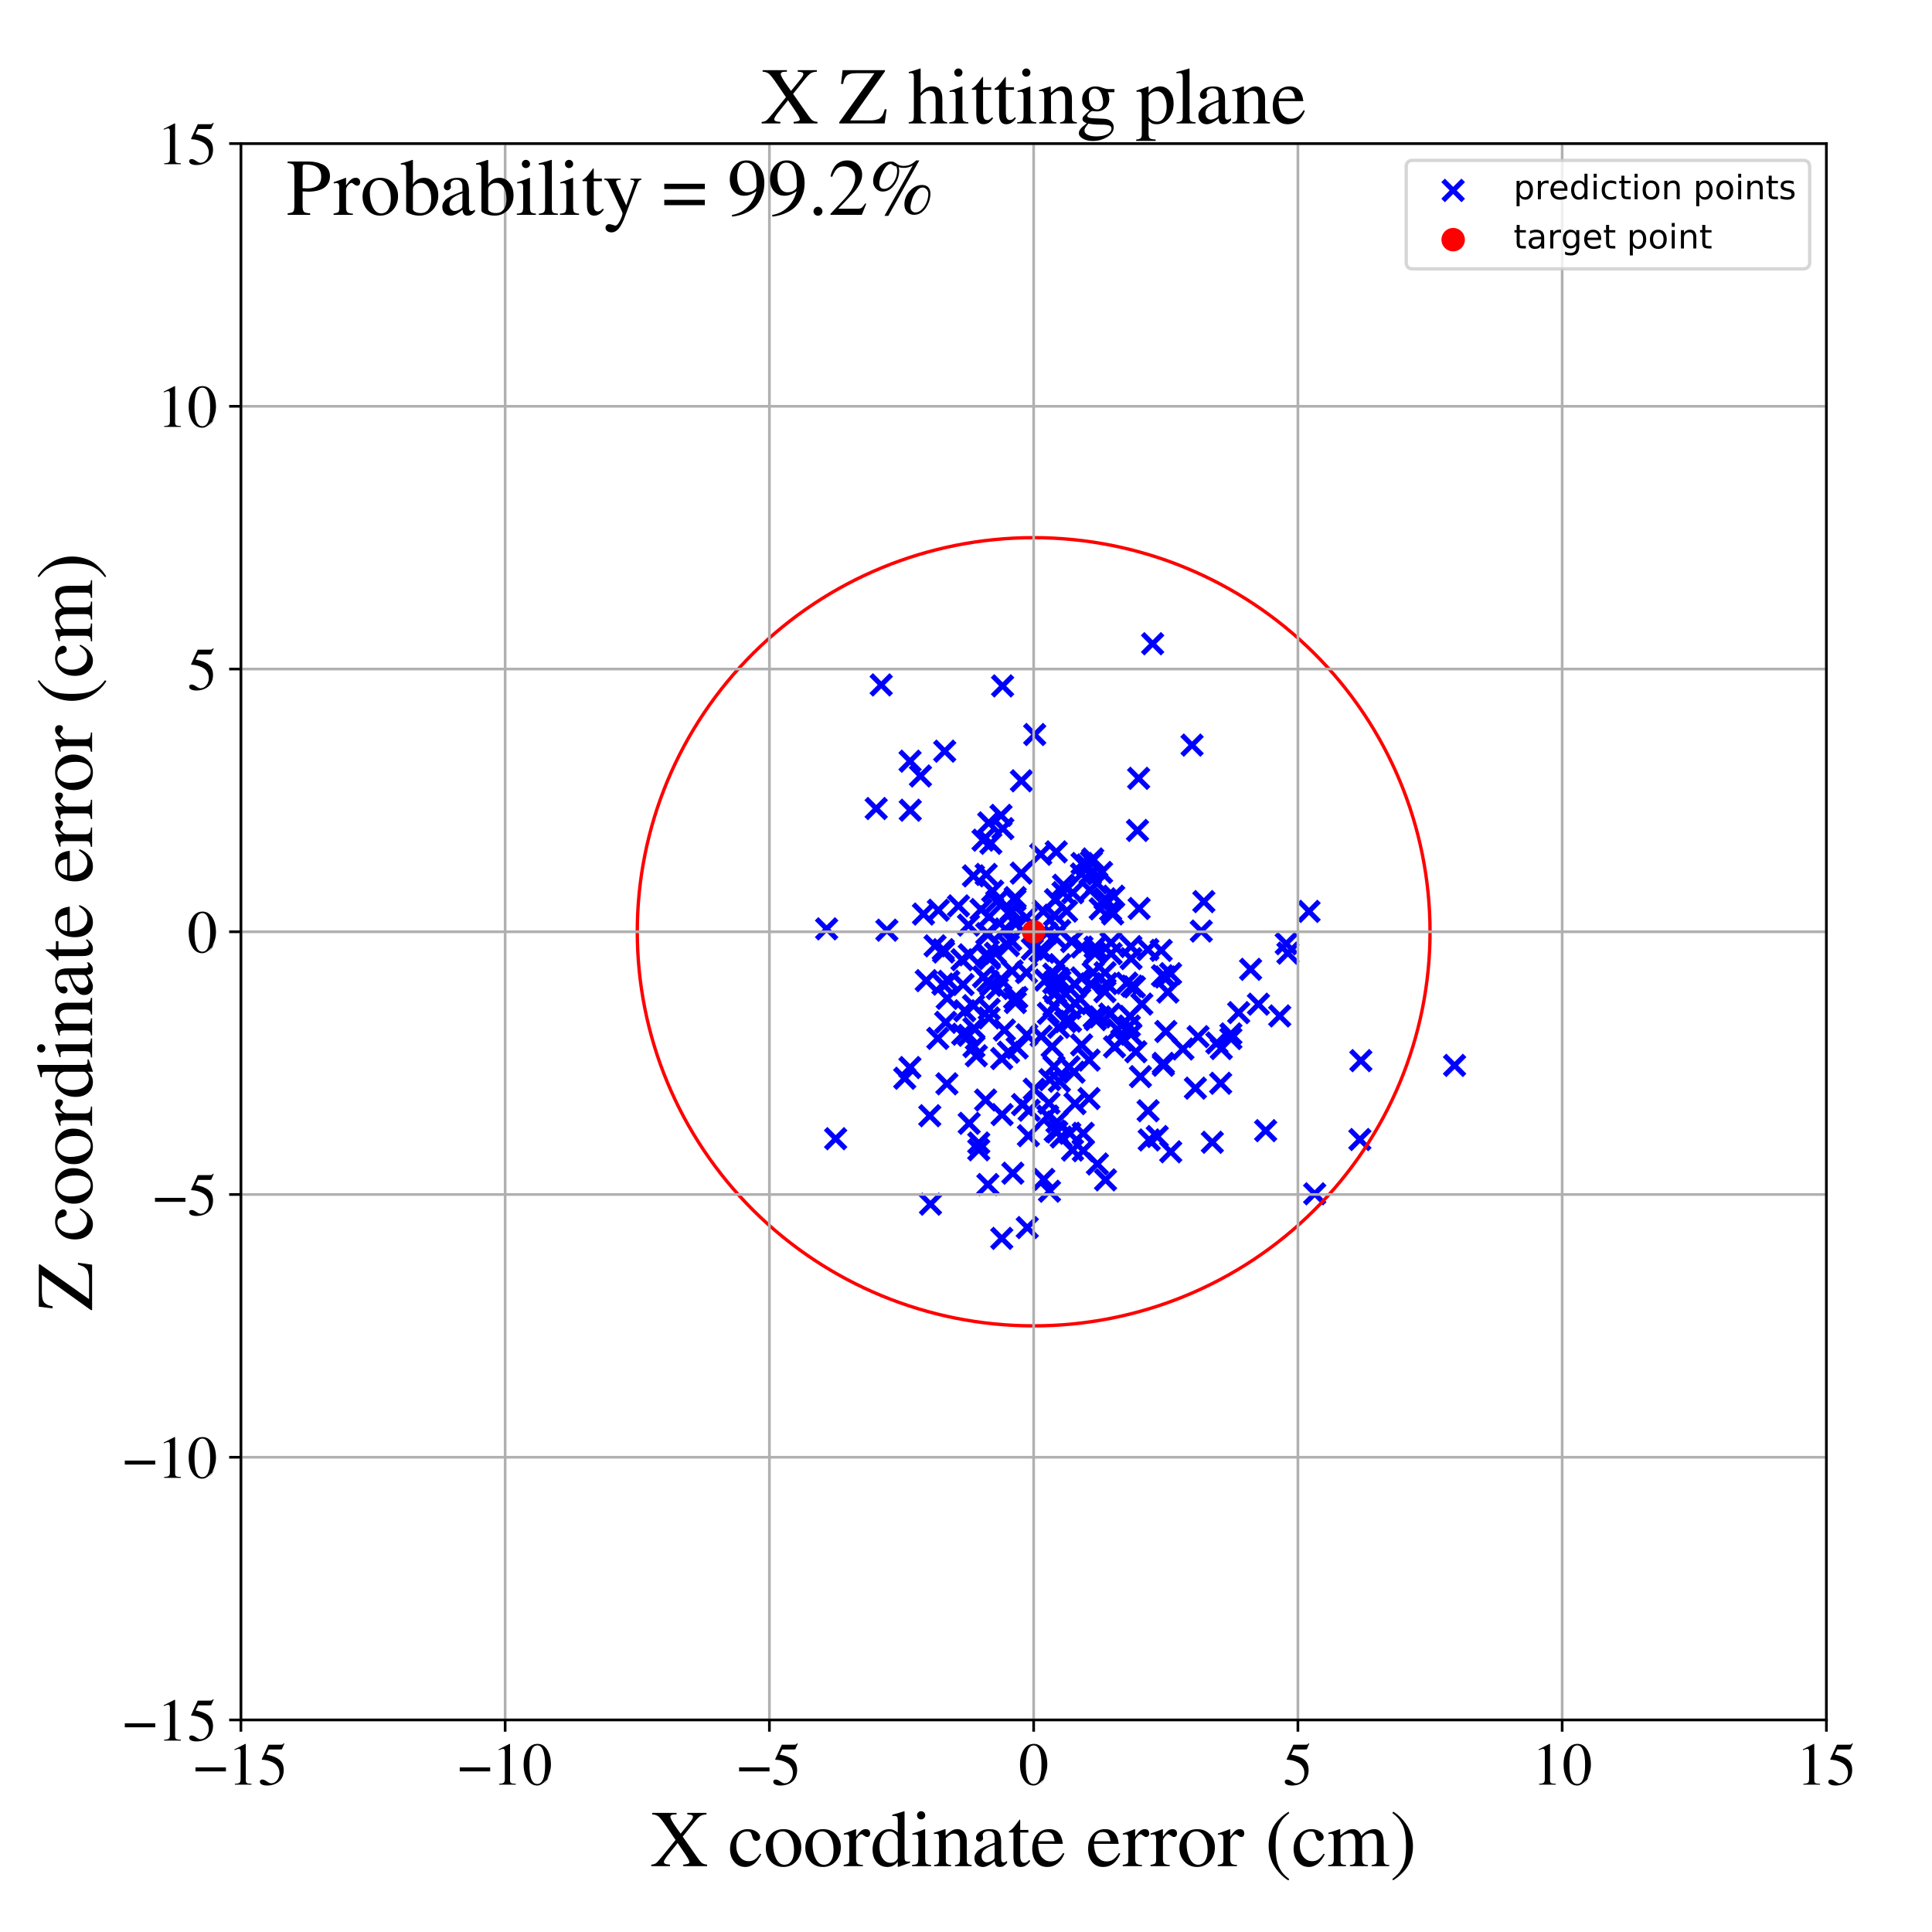 <?xml version="1.0" encoding="utf-8" standalone="no"?>
<!DOCTYPE svg PUBLIC "-//W3C//DTD SVG 1.1//EN"
  "http://www.w3.org/Graphics/SVG/1.1/DTD/svg11.dtd">
<!-- Created with matplotlib (https://matplotlib.org/) -->
<svg height="576pt" version="1.1" viewBox="0 0 576 576" width="576pt" xmlns="http://www.w3.org/2000/svg" xmlns:xlink="http://www.w3.org/1999/xlink">
 <defs>
  <style type="text/css">
*{stroke-linecap:butt;stroke-linejoin:round;}
  </style>
 </defs>
 <g id="figure_1">
  <g id="patch_1">
   <path d="M 0 576 
L 576 576 
L 576 0 
L 0 0 
z
" style="fill:#ffffff;"/>
  </g>
  <g id="axes_1">
   <g id="patch_2">
    <path d="M 71.822 512.784 
L 544.52 512.784 
L 544.52 42.802 
L 71.822 42.802 
z
" style="fill:#ffffff;"/>
   </g>
   <g id="PathCollection_1">
    <defs>
     <path d="M -3 3 
L 3 -3 
M -3 -3 
L 3 3 
" id="m0fb9c85706" style="stroke:#0000ff;stroke-width:1.5;"/>
    </defs>
    <g clip-path="url(#pd5d4c03aef)">
     <use style="fill:#0000ff;stroke:#0000ff;stroke-width:1.5;" x="326.451" xlink:href="#m0fb9c85706" y="284.249"/>
     <use style="fill:#0000ff;stroke:#0000ff;stroke-width:1.5;" x="277.413" xlink:href="#m0fb9c85706" y="359.01"/>
     <use style="fill:#0000ff;stroke:#0000ff;stroke-width:1.5;" x="314.212" xlink:href="#m0fb9c85706" y="299.92"/>
     <use style="fill:#0000ff;stroke:#0000ff;stroke-width:1.5;" x="269.735" xlink:href="#m0fb9c85706" y="321.468"/>
     <use style="fill:#0000ff;stroke:#0000ff;stroke-width:1.5;" x="314.184" xlink:href="#m0fb9c85706" y="290.421"/>
     <use style="fill:#0000ff;stroke:#0000ff;stroke-width:1.5;" x="334.549" xlink:href="#m0fb9c85706" y="305.598"/>
     <use style="fill:#0000ff;stroke:#0000ff;stroke-width:1.5;" x="293.849" xlink:href="#m0fb9c85706" y="327.958"/>
     <use style="fill:#0000ff;stroke:#0000ff;stroke-width:1.5;" x="291.801" xlink:href="#m0fb9c85706" y="340.767"/>
     <use style="fill:#0000ff;stroke:#0000ff;stroke-width:1.5;" x="312.056" xlink:href="#m0fb9c85706" y="278.209"/>
     <use style="fill:#0000ff;stroke:#0000ff;stroke-width:1.5;" x="302.665" xlink:href="#m0fb9c85706" y="267.608"/>
     <use style="fill:#0000ff;stroke:#0000ff;stroke-width:1.5;" x="271.387" xlink:href="#m0fb9c85706" y="241.56"/>
     <use style="fill:#0000ff;stroke:#0000ff;stroke-width:1.5;" x="349.035" xlink:href="#m0fb9c85706" y="343.389"/>
     <use style="fill:#0000ff;stroke:#0000ff;stroke-width:1.5;" x="324.673" xlink:href="#m0fb9c85706" y="327.514"/>
     <use style="fill:#0000ff;stroke:#0000ff;stroke-width:1.5;" x="356.389" xlink:href="#m0fb9c85706" y="324.419"/>
     <use style="fill:#0000ff;stroke:#0000ff;stroke-width:1.5;" x="330.865" xlink:href="#m0fb9c85706" y="302.326"/>
     <use style="fill:#0000ff;stroke:#0000ff;stroke-width:1.5;" x="292.482" xlink:href="#m0fb9c85706" y="271.168"/>
     <use style="fill:#0000ff;stroke:#0000ff;stroke-width:1.5;" x="312.351" xlink:href="#m0fb9c85706" y="332.738"/>
     <use style="fill:#0000ff;stroke:#0000ff;stroke-width:1.5;" x="298.757" xlink:href="#m0fb9c85706" y="332.308"/>
     <use style="fill:#0000ff;stroke:#0000ff;stroke-width:1.5;" x="298.981" xlink:href="#m0fb9c85706" y="247.047"/>
     <use style="fill:#0000ff;stroke:#0000ff;stroke-width:1.5;" x="1031.528" xlink:href="#m0fb9c85706" y="366.588"/>
     <use style="fill:#0000ff;stroke:#0000ff;stroke-width:1.5;" x="381.531" xlink:href="#m0fb9c85706" y="302.888"/>
     <use style="fill:#0000ff;stroke:#0000ff;stroke-width:1.5;" x="287.628" xlink:href="#m0fb9c85706" y="301.348"/>
     <use style="fill:#0000ff;stroke:#0000ff;stroke-width:1.5;" x="329.597" xlink:href="#m0fb9c85706" y="351.765"/>
     <use style="fill:#0000ff;stroke:#0000ff;stroke-width:1.5;" x="288.741" xlink:href="#m0fb9c85706" y="275.814"/>
     <use style="fill:#0000ff;stroke:#0000ff;stroke-width:1.5;" x="342.219" xlink:href="#m0fb9c85706" y="283.097"/>
     <use style="fill:#0000ff;stroke:#0000ff;stroke-width:1.5;" x="314.152" xlink:href="#m0fb9c85706" y="293.036"/>
     <use style="fill:#0000ff;stroke:#0000ff;stroke-width:1.5;" x="294.929" xlink:href="#m0fb9c85706" y="300.89"/>
     <use style="fill:#0000ff;stroke:#0000ff;stroke-width:1.5;" x="340.415" xlink:href="#m0fb9c85706" y="299.352"/>
     <use style="fill:#0000ff;stroke:#0000ff;stroke-width:1.5;" x="294.522" xlink:href="#m0fb9c85706" y="353.149"/>
     <use style="fill:#0000ff;stroke:#0000ff;stroke-width:1.5;" x="315.492" xlink:href="#m0fb9c85706" y="293.427"/>
     <use style="fill:#0000ff;stroke:#0000ff;stroke-width:1.5;" x="294.859" xlink:href="#m0fb9c85706" y="303.484"/>
     <use style="fill:#0000ff;stroke:#0000ff;stroke-width:1.5;" x="314.69" xlink:href="#m0fb9c85706" y="268.232"/>
     <use style="fill:#0000ff;stroke:#0000ff;stroke-width:1.5;" x="324.048" xlink:href="#m0fb9c85706" y="257.876"/>
     <use style="fill:#0000ff;stroke:#0000ff;stroke-width:1.5;" x="290.368" xlink:href="#m0fb9c85706" y="312.03"/>
     <use style="fill:#0000ff;stroke:#0000ff;stroke-width:1.5;" x="326.491" xlink:href="#m0fb9c85706" y="282.395"/>
     <use style="fill:#0000ff;stroke:#0000ff;stroke-width:1.5;" x="290.361" xlink:href="#m0fb9c85706" y="306.572"/>
     <use style="fill:#0000ff;stroke:#0000ff;stroke-width:1.5;" x="358.91" xlink:href="#m0fb9c85706" y="268.801"/>
     <use style="fill:#0000ff;stroke:#0000ff;stroke-width:1.5;" x="305.95" xlink:href="#m0fb9c85706" y="273.676"/>
     <use style="fill:#0000ff;stroke:#0000ff;stroke-width:1.5;" x="298.908" xlink:href="#m0fb9c85706" y="204.491"/>
     <use style="fill:#0000ff;stroke:#0000ff;stroke-width:1.5;" x="325.049" xlink:href="#m0fb9c85706" y="260.685"/>
     <use style="fill:#0000ff;stroke:#0000ff;stroke-width:1.5;" x="311.06" xlink:href="#m0fb9c85706" y="271.69"/>
     <use style="fill:#0000ff;stroke:#0000ff;stroke-width:1.5;" x="271.322" xlink:href="#m0fb9c85706" y="226.936"/>
     <use style="fill:#0000ff;stroke:#0000ff;stroke-width:1.5;" x="346.827" xlink:href="#m0fb9c85706" y="317.601"/>
     <use style="fill:#0000ff;stroke:#0000ff;stroke-width:1.5;" x="313.005" xlink:href="#m0fb9c85706" y="321.894"/>
     <use style="fill:#0000ff;stroke:#0000ff;stroke-width:1.5;" x="294.174" xlink:href="#m0fb9c85706" y="278.36"/>
     <use style="fill:#0000ff;stroke:#0000ff;stroke-width:1.5;" x="332.04" xlink:href="#m0fb9c85706" y="267.19"/>
     <use style="fill:#0000ff;stroke:#0000ff;stroke-width:1.5;" x="322.572" xlink:href="#m0fb9c85706" y="282.34"/>
     <use style="fill:#0000ff;stroke:#0000ff;stroke-width:1.5;" x="301.312" xlink:href="#m0fb9c85706" y="280.238"/>
     <use style="fill:#0000ff;stroke:#0000ff;stroke-width:1.5;" x="327.005" xlink:href="#m0fb9c85706" y="263.263"/>
     <use style="fill:#0000ff;stroke:#0000ff;stroke-width:1.5;" x="303.136" xlink:href="#m0fb9c85706" y="297.389"/>
     <use style="fill:#0000ff;stroke:#0000ff;stroke-width:1.5;" x="279.597" xlink:href="#m0fb9c85706" y="309.572"/>
     <use style="fill:#0000ff;stroke:#0000ff;stroke-width:1.5;" x="282.857" xlink:href="#m0fb9c85706" y="292.566"/>
     <use style="fill:#0000ff;stroke:#0000ff;stroke-width:1.5;" x="325.908" xlink:href="#m0fb9c85706" y="289.967"/>
     <use style="fill:#0000ff;stroke:#0000ff;stroke-width:1.5;" x="338.208" xlink:href="#m0fb9c85706" y="294.225"/>
     <use style="fill:#0000ff;stroke:#0000ff;stroke-width:1.5;" x="308.346" xlink:href="#m0fb9c85706" y="324.737"/>
     <use style="fill:#0000ff;stroke:#0000ff;stroke-width:1.5;" x="347.579" xlink:href="#m0fb9c85706" y="307.525"/>
     <use style="fill:#0000ff;stroke:#0000ff;stroke-width:1.5;" x="295.946" xlink:href="#m0fb9c85706" y="265.67"/>
     <use style="fill:#0000ff;stroke:#0000ff;stroke-width:1.5;" x="294.909" xlink:href="#m0fb9c85706" y="273.328"/>
     <use style="fill:#0000ff;stroke:#0000ff;stroke-width:1.5;" x="391.958" xlink:href="#m0fb9c85706" y="355.917"/>
     <use style="fill:#0000ff;stroke:#0000ff;stroke-width:1.5;" x="357.191" xlink:href="#m0fb9c85706" y="309.059"/>
     <use style="fill:#0000ff;stroke:#0000ff;stroke-width:1.5;" x="310.04" xlink:href="#m0fb9c85706" y="283.422"/>
     <use style="fill:#0000ff;stroke:#0000ff;stroke-width:1.5;" x="405.721" xlink:href="#m0fb9c85706" y="316.216"/>
     <use style="fill:#0000ff;stroke:#0000ff;stroke-width:1.5;" x="315.848" xlink:href="#m0fb9c85706" y="322.374"/>
     <use style="fill:#0000ff;stroke:#0000ff;stroke-width:1.5;" x="302.598" xlink:href="#m0fb9c85706" y="268.295"/>
     <use style="fill:#0000ff;stroke:#0000ff;stroke-width:1.5;" x="329.458" xlink:href="#m0fb9c85706" y="267.973"/>
     <use style="fill:#0000ff;stroke:#0000ff;stroke-width:1.5;" x="288.801" xlink:href="#m0fb9c85706" y="308.658"/>
     <use style="fill:#0000ff;stroke:#0000ff;stroke-width:1.5;" x="310.407" xlink:href="#m0fb9c85706" y="308.942"/>
     <use style="fill:#0000ff;stroke:#0000ff;stroke-width:1.5;" x="302.485" xlink:href="#m0fb9c85706" y="297.611"/>
     <use style="fill:#0000ff;stroke:#0000ff;stroke-width:1.5;" x="314.793" xlink:href="#m0fb9c85706" y="292.371"/>
     <use style="fill:#0000ff;stroke:#0000ff;stroke-width:1.5;" x="246.449" xlink:href="#m0fb9c85706" y="276.927"/>
     <use style="fill:#0000ff;stroke:#0000ff;stroke-width:1.5;" x="335.953" xlink:href="#m0fb9c85706" y="293.101"/>
     <use style="fill:#0000ff;stroke:#0000ff;stroke-width:1.5;" x="261.229" xlink:href="#m0fb9c85706" y="241.053"/>
     <use style="fill:#0000ff;stroke:#0000ff;stroke-width:1.5;" x="282.4" xlink:href="#m0fb9c85706" y="297.639"/>
     <use style="fill:#0000ff;stroke:#0000ff;stroke-width:1.5;" x="294.681" xlink:href="#m0fb9c85706" y="278.494"/>
     <use style="fill:#0000ff;stroke:#0000ff;stroke-width:1.5;" x="322.969" xlink:href="#m0fb9c85706" y="343.067"/>
     <use style="fill:#0000ff;stroke:#0000ff;stroke-width:1.5;" x="317.07" xlink:href="#m0fb9c85706" y="263.923"/>
     <use style="fill:#0000ff;stroke:#0000ff;stroke-width:1.5;" x="324.709" xlink:href="#m0fb9c85706" y="316.056"/>
     <use style="fill:#0000ff;stroke:#0000ff;stroke-width:1.5;" x="275.32" xlink:href="#m0fb9c85706" y="272.512"/>
     <use style="fill:#0000ff;stroke:#0000ff;stroke-width:1.5;" x="329.909" xlink:href="#m0fb9c85706" y="293.249"/>
     <use style="fill:#0000ff;stroke:#0000ff;stroke-width:1.5;" x="312.895" xlink:href="#m0fb9c85706" y="355.147"/>
     <use style="fill:#0000ff;stroke:#0000ff;stroke-width:1.5;" x="343.641" xlink:href="#m0fb9c85706" y="191.92"/>
     <use style="fill:#0000ff;stroke:#0000ff;stroke-width:1.5;" x="262.724" xlink:href="#m0fb9c85706" y="204.198"/>
     <use style="fill:#0000ff;stroke:#0000ff;stroke-width:1.5;" x="372.847" xlink:href="#m0fb9c85706" y="288.994"/>
     <use style="fill:#0000ff;stroke:#0000ff;stroke-width:1.5;" x="294.17" xlink:href="#m0fb9c85706" y="284.978"/>
     <use style="fill:#0000ff;stroke:#0000ff;stroke-width:1.5;" x="337.216" xlink:href="#m0fb9c85706" y="285.805"/>
     <use style="fill:#0000ff;stroke:#0000ff;stroke-width:1.5;" x="331.117" xlink:href="#m0fb9c85706" y="271.364"/>
     <use style="fill:#0000ff;stroke:#0000ff;stroke-width:1.5;" x="361.441" xlink:href="#m0fb9c85706" y="340.557"/>
     <use style="fill:#0000ff;stroke:#0000ff;stroke-width:1.5;" x="332.281" xlink:href="#m0fb9c85706" y="312.099"/>
     <use style="fill:#0000ff;stroke:#0000ff;stroke-width:1.5;" x="320.493" xlink:href="#m0fb9c85706" y="329.022"/>
     <use style="fill:#0000ff;stroke:#0000ff;stroke-width:1.5;" x="302.86" xlink:href="#m0fb9c85706" y="275.391"/>
     <use style="fill:#0000ff;stroke:#0000ff;stroke-width:1.5;" x="325.794" xlink:href="#m0fb9c85706" y="256.084"/>
     <use style="fill:#0000ff;stroke:#0000ff;stroke-width:1.5;" x="286.804" xlink:href="#m0fb9c85706" y="286.133"/>
     <use style="fill:#0000ff;stroke:#0000ff;stroke-width:1.5;" x="322.49" xlink:href="#m0fb9c85706" y="291.545"/>
     <use style="fill:#0000ff;stroke:#0000ff;stroke-width:1.5;" x="366.97" xlink:href="#m0fb9c85706" y="309.634"/>
     <use style="fill:#0000ff;stroke:#0000ff;stroke-width:1.5;" x="316.392" xlink:href="#m0fb9c85706" y="338.981"/>
     <use style="fill:#0000ff;stroke:#0000ff;stroke-width:1.5;" x="314.371" xlink:href="#m0fb9c85706" y="279.283"/>
     <use style="fill:#0000ff;stroke:#0000ff;stroke-width:1.5;" x="375.187" xlink:href="#m0fb9c85706" y="299.387"/>
     <use style="fill:#0000ff;stroke:#0000ff;stroke-width:1.5;" x="339.128" xlink:href="#m0fb9c85706" y="247.583"/>
     <use style="fill:#0000ff;stroke:#0000ff;stroke-width:1.5;" x="324.992" xlink:href="#m0fb9c85706" y="265.41"/>
     <use style="fill:#0000ff;stroke:#0000ff;stroke-width:1.5;" x="306.04" xlink:href="#m0fb9c85706" y="289.954"/>
     <use style="fill:#0000ff;stroke:#0000ff;stroke-width:1.5;" x="319.02" xlink:href="#m0fb9c85706" y="300.582"/>
     <use style="fill:#0000ff;stroke:#0000ff;stroke-width:1.5;" x="364.115" xlink:href="#m0fb9c85706" y="312.616"/>
     <use style="fill:#0000ff;stroke:#0000ff;stroke-width:1.5;" x="281.221" xlink:href="#m0fb9c85706" y="283.134"/>
     <use style="fill:#0000ff;stroke:#0000ff;stroke-width:1.5;" x="331.274" xlink:href="#m0fb9c85706" y="284.335"/>
     <use style="fill:#0000ff;stroke:#0000ff;stroke-width:1.5;" x="293.212" xlink:href="#m0fb9c85706" y="291.222"/>
     <use style="fill:#0000ff;stroke:#0000ff;stroke-width:1.5;" x="322.946" xlink:href="#m0fb9c85706" y="337.884"/>
     <use style="fill:#0000ff;stroke:#0000ff;stroke-width:1.5;" x="274.422" xlink:href="#m0fb9c85706" y="231.347"/>
     <use style="fill:#0000ff;stroke:#0000ff;stroke-width:1.5;" x="327.176" xlink:href="#m0fb9c85706" y="347.025"/>
     <use style="fill:#0000ff;stroke:#0000ff;stroke-width:1.5;" x="294.558" xlink:href="#m0fb9c85706" y="292.549"/>
     <use style="fill:#0000ff;stroke:#0000ff;stroke-width:1.5;" x="295.407" xlink:href="#m0fb9c85706" y="293.781"/>
     <use style="fill:#0000ff;stroke:#0000ff;stroke-width:1.5;" x="355.4" xlink:href="#m0fb9c85706" y="222.142"/>
     <use style="fill:#0000ff;stroke:#0000ff;stroke-width:1.5;" x="340.007" xlink:href="#m0fb9c85706" y="320.979"/>
     <use style="fill:#0000ff;stroke:#0000ff;stroke-width:1.5;" x="331.733" xlink:href="#m0fb9c85706" y="272.477"/>
     <use style="fill:#0000ff;stroke:#0000ff;stroke-width:1.5;" x="342.616" xlink:href="#m0fb9c85706" y="339.859"/>
     <use style="fill:#0000ff;stroke:#0000ff;stroke-width:1.5;" x="290.235" xlink:href="#m0fb9c85706" y="299.817"/>
     <use style="fill:#0000ff;stroke:#0000ff;stroke-width:1.5;" x="288.983" xlink:href="#m0fb9c85706" y="284.668"/>
     <use style="fill:#0000ff;stroke:#0000ff;stroke-width:1.5;" x="321.92" xlink:href="#m0fb9c85706" y="297.741"/>
     <use style="fill:#0000ff;stroke:#0000ff;stroke-width:1.5;" x="322.596" xlink:href="#m0fb9c85706" y="257.427"/>
     <use style="fill:#0000ff;stroke:#0000ff;stroke-width:1.5;" x="302.722" xlink:href="#m0fb9c85706" y="298.891"/>
     <use style="fill:#0000ff;stroke:#0000ff;stroke-width:1.5;" x="315.962" xlink:href="#m0fb9c85706" y="298.001"/>
     <use style="fill:#0000ff;stroke:#0000ff;stroke-width:1.5;" x="287.013" xlink:href="#m0fb9c85706" y="308.341"/>
     <use style="fill:#0000ff;stroke:#0000ff;stroke-width:1.5;" x="298.392" xlink:href="#m0fb9c85706" y="292.04"/>
     <use style="fill:#0000ff;stroke:#0000ff;stroke-width:1.5;" x="277.203" xlink:href="#m0fb9c85706" y="332.636"/>
     <use style="fill:#0000ff;stroke:#0000ff;stroke-width:1.5;" x="295.407" xlink:href="#m0fb9c85706" y="251.421"/>
     <use style="fill:#0000ff;stroke:#0000ff;stroke-width:1.5;" x="306.129" xlink:href="#m0fb9c85706" y="308.52"/>
     <use style="fill:#0000ff;stroke:#0000ff;stroke-width:1.5;" x="346.571" xlink:href="#m0fb9c85706" y="290.903"/>
     <use style="fill:#0000ff;stroke:#0000ff;stroke-width:1.5;" x="319.761" xlink:href="#m0fb9c85706" y="342.883"/>
     <use style="fill:#0000ff;stroke:#0000ff;stroke-width:1.5;" x="303.249" xlink:href="#m0fb9c85706" y="312.431"/>
     <use style="fill:#0000ff;stroke:#0000ff;stroke-width:1.5;" x="315.95" xlink:href="#m0fb9c85706" y="277.447"/>
     <use style="fill:#0000ff;stroke:#0000ff;stroke-width:1.5;" x="337.511" xlink:href="#m0fb9c85706" y="293.991"/>
     <use style="fill:#0000ff;stroke:#0000ff;stroke-width:1.5;" x="298.441" xlink:href="#m0fb9c85706" y="243.086"/>
     <use style="fill:#0000ff;stroke:#0000ff;stroke-width:1.5;" x="334.446" xlink:href="#m0fb9c85706" y="310.129"/>
     <use style="fill:#0000ff;stroke:#0000ff;stroke-width:1.5;" x="337.162" xlink:href="#m0fb9c85706" y="282.204"/>
     <use style="fill:#0000ff;stroke:#0000ff;stroke-width:1.5;" x="281.655" xlink:href="#m0fb9c85706" y="223.956"/>
     <use style="fill:#0000ff;stroke:#0000ff;stroke-width:1.5;" x="281.939" xlink:href="#m0fb9c85706" y="304.796"/>
     <use style="fill:#0000ff;stroke:#0000ff;stroke-width:1.5;" x="333.215" xlink:href="#m0fb9c85706" y="306.998"/>
     <use style="fill:#0000ff;stroke:#0000ff;stroke-width:1.5;" x="320.339" xlink:href="#m0fb9c85706" y="293.396"/>
     <use style="fill:#0000ff;stroke:#0000ff;stroke-width:1.5;" x="291.804" xlink:href="#m0fb9c85706" y="342.793"/>
     <use style="fill:#0000ff;stroke:#0000ff;stroke-width:1.5;" x="363.921" xlink:href="#m0fb9c85706" y="322.962"/>
     <use style="fill:#0000ff;stroke:#0000ff;stroke-width:1.5;" x="358.144" xlink:href="#m0fb9c85706" y="277.591"/>
     <use style="fill:#0000ff;stroke:#0000ff;stroke-width:1.5;" x="304.858" xlink:href="#m0fb9c85706" y="329.318"/>
     <use style="fill:#0000ff;stroke:#0000ff;stroke-width:1.5;" x="296.788" xlink:href="#m0fb9c85706" y="284.21"/>
     <use style="fill:#0000ff;stroke:#0000ff;stroke-width:1.5;" x="348.172" xlink:href="#m0fb9c85706" y="295.77"/>
     <use style="fill:#0000ff;stroke:#0000ff;stroke-width:1.5;" x="291.081" xlink:href="#m0fb9c85706" y="314.761"/>
     <use style="fill:#0000ff;stroke:#0000ff;stroke-width:1.5;" x="301.489" xlink:href="#m0fb9c85706" y="272.028"/>
     <use style="fill:#0000ff;stroke:#0000ff;stroke-width:1.5;" x="288.956" xlink:href="#m0fb9c85706" y="334.902"/>
     <use style="fill:#0000ff;stroke:#0000ff;stroke-width:1.5;" x="298.637" xlink:href="#m0fb9c85706" y="315.592"/>
     <use style="fill:#0000ff;stroke:#0000ff;stroke-width:1.5;" x="317.981" xlink:href="#m0fb9c85706" y="271.637"/>
     <use style="fill:#0000ff;stroke:#0000ff;stroke-width:1.5;" x="271.281" xlink:href="#m0fb9c85706" y="318.278"/>
     <use style="fill:#0000ff;stroke:#0000ff;stroke-width:1.5;" x="315.61" xlink:href="#m0fb9c85706" y="306.263"/>
     <use style="fill:#0000ff;stroke:#0000ff;stroke-width:1.5;" x="328.413" xlink:href="#m0fb9c85706" y="260.101"/>
     <use style="fill:#0000ff;stroke:#0000ff;stroke-width:1.5;" x="336.706" xlink:href="#m0fb9c85706" y="305.886"/>
     <use style="fill:#0000ff;stroke:#0000ff;stroke-width:1.5;" x="301.431" xlink:href="#m0fb9c85706" y="271.481"/>
     <use style="fill:#0000ff;stroke:#0000ff;stroke-width:1.5;" x="433.66" xlink:href="#m0fb9c85706" y="317.634"/>
     <use style="fill:#0000ff;stroke:#0000ff;stroke-width:1.5;" x="369.293" xlink:href="#m0fb9c85706" y="301.899"/>
     <use style="fill:#0000ff;stroke:#0000ff;stroke-width:1.5;" x="304.482" xlink:href="#m0fb9c85706" y="260.31"/>
     <use style="fill:#0000ff;stroke:#0000ff;stroke-width:1.5;" x="306.269" xlink:href="#m0fb9c85706" y="365.98"/>
     <use style="fill:#0000ff;stroke:#0000ff;stroke-width:1.5;" x="322.417" xlink:href="#m0fb9c85706" y="260.575"/>
     <use style="fill:#0000ff;stroke:#0000ff;stroke-width:1.5;" x="325.389" xlink:href="#m0fb9c85706" y="256.904"/>
     <use style="fill:#0000ff;stroke:#0000ff;stroke-width:1.5;" x="328.012" xlink:href="#m0fb9c85706" y="270.967"/>
     <use style="fill:#0000ff;stroke:#0000ff;stroke-width:1.5;" x="301.747" xlink:href="#m0fb9c85706" y="289.465"/>
     <use style="fill:#0000ff;stroke:#0000ff;stroke-width:1.5;" x="405.426" xlink:href="#m0fb9c85706" y="339.734"/>
     <use style="fill:#0000ff;stroke:#0000ff;stroke-width:1.5;" x="306.607" xlink:href="#m0fb9c85706" y="338.588"/>
     <use style="fill:#0000ff;stroke:#0000ff;stroke-width:1.5;" x="326.58" xlink:href="#m0fb9c85706" y="303.993"/>
     <use style="fill:#0000ff;stroke:#0000ff;stroke-width:1.5;" x="264.409" xlink:href="#m0fb9c85706" y="277.319"/>
     <use style="fill:#0000ff;stroke:#0000ff;stroke-width:1.5;" x="249.138" xlink:href="#m0fb9c85706" y="339.496"/>
     <use style="fill:#0000ff;stroke:#0000ff;stroke-width:1.5;" x="336.934" xlink:href="#m0fb9c85706" y="303.028"/>
     <use style="fill:#0000ff;stroke:#0000ff;stroke-width:1.5;" x="327.908" xlink:href="#m0fb9c85706" y="303.165"/>
     <use style="fill:#0000ff;stroke:#0000ff;stroke-width:1.5;" x="319.157" xlink:href="#m0fb9c85706" y="304.465"/>
     <use style="fill:#0000ff;stroke:#0000ff;stroke-width:1.5;" x="320.631" xlink:href="#m0fb9c85706" y="299.234"/>
     <use style="fill:#0000ff;stroke:#0000ff;stroke-width:1.5;" x="294.145" xlink:href="#m0fb9c85706" y="284.485"/>
     <use style="fill:#0000ff;stroke:#0000ff;stroke-width:1.5;" x="314.91" xlink:href="#m0fb9c85706" y="253.974"/>
     <use style="fill:#0000ff;stroke:#0000ff;stroke-width:1.5;" x="298.662" xlink:href="#m0fb9c85706" y="369.206"/>
     <use style="fill:#0000ff;stroke:#0000ff;stroke-width:1.5;" x="297.344" xlink:href="#m0fb9c85706" y="294.721"/>
     <use style="fill:#0000ff;stroke:#0000ff;stroke-width:1.5;" x="300.638" xlink:href="#m0fb9c85706" y="281.893"/>
     <use style="fill:#0000ff;stroke:#0000ff;stroke-width:1.5;" x="362.784" xlink:href="#m0fb9c85706" y="310.942"/>
     <use style="fill:#0000ff;stroke:#0000ff;stroke-width:1.5;" x="313.679" xlink:href="#m0fb9c85706" y="312.013"/>
     <use style="fill:#0000ff;stroke:#0000ff;stroke-width:1.5;" x="315.624" xlink:href="#m0fb9c85706" y="291.709"/>
     <use style="fill:#0000ff;stroke:#0000ff;stroke-width:1.5;" x="329.42" xlink:href="#m0fb9c85706" y="295.65"/>
     <use style="fill:#0000ff;stroke:#0000ff;stroke-width:1.5;" x="308.485" xlink:href="#m0fb9c85706" y="218.986"/>
     <use style="fill:#0000ff;stroke:#0000ff;stroke-width:1.5;" x="297.156" xlink:href="#m0fb9c85706" y="268.785"/>
     <use style="fill:#0000ff;stroke:#0000ff;stroke-width:1.5;" x="377.336" xlink:href="#m0fb9c85706" y="337.091"/>
     <use style="fill:#0000ff;stroke:#0000ff;stroke-width:1.5;" x="317.668" xlink:href="#m0fb9c85706" y="304.576"/>
     <use style="fill:#0000ff;stroke:#0000ff;stroke-width:1.5;" x="315.078" xlink:href="#m0fb9c85706" y="337.484"/>
     <use style="fill:#0000ff;stroke:#0000ff;stroke-width:1.5;" x="301.963" xlink:href="#m0fb9c85706" y="349.772"/>
     <use style="fill:#0000ff;stroke:#0000ff;stroke-width:1.5;" x="318.715" xlink:href="#m0fb9c85706" y="318.05"/>
     <use style="fill:#0000ff;stroke:#0000ff;stroke-width:1.5;" x="307.788" xlink:href="#m0fb9c85706" y="282.97"/>
     <use style="fill:#0000ff;stroke:#0000ff;stroke-width:1.5;" x="312.746" xlink:href="#m0fb9c85706" y="328.884"/>
     <use style="fill:#0000ff;stroke:#0000ff;stroke-width:1.5;" x="294.994" xlink:href="#m0fb9c85706" y="285.789"/>
     <use style="fill:#0000ff;stroke:#0000ff;stroke-width:1.5;" x="319.501" xlink:href="#m0fb9c85706" y="280.71"/>
     <use style="fill:#0000ff;stroke:#0000ff;stroke-width:1.5;" x="348.995" xlink:href="#m0fb9c85706" y="290.281"/>
     <use style="fill:#0000ff;stroke:#0000ff;stroke-width:1.5;" x="342.294" xlink:href="#m0fb9c85706" y="331.16"/>
     <use style="fill:#0000ff;stroke:#0000ff;stroke-width:1.5;" x="325.2" xlink:href="#m0fb9c85706" y="293.36"/>
     <use style="fill:#0000ff;stroke:#0000ff;stroke-width:1.5;" x="314.217" xlink:href="#m0fb9c85706" y="317.956"/>
     <use style="fill:#0000ff;stroke:#0000ff;stroke-width:1.5;" x="315.119" xlink:href="#m0fb9c85706" y="334.505"/>
     <use style="fill:#0000ff;stroke:#0000ff;stroke-width:1.5;" x="290.213" xlink:href="#m0fb9c85706" y="261.128"/>
     <use style="fill:#0000ff;stroke:#0000ff;stroke-width:1.5;" x="383.473" xlink:href="#m0fb9c85706" y="281.353"/>
     <use style="fill:#0000ff;stroke:#0000ff;stroke-width:1.5;" x="294.013" xlink:href="#m0fb9c85706" y="260.699"/>
     <use style="fill:#0000ff;stroke:#0000ff;stroke-width:1.5;" x="339.613" xlink:href="#m0fb9c85706" y="270.847"/>
     <use style="fill:#0000ff;stroke:#0000ff;stroke-width:1.5;" x="278.772" xlink:href="#m0fb9c85706" y="281.989"/>
     <use style="fill:#0000ff;stroke:#0000ff;stroke-width:1.5;" x="338.641" xlink:href="#m0fb9c85706" y="313.571"/>
     <use style="fill:#0000ff;stroke:#0000ff;stroke-width:1.5;" x="279.765" xlink:href="#m0fb9c85706" y="271.369"/>
     <use style="fill:#0000ff;stroke:#0000ff;stroke-width:1.5;" x="304.513" xlink:href="#m0fb9c85706" y="232.788"/>
     <use style="fill:#0000ff;stroke:#0000ff;stroke-width:1.5;" x="282.305" xlink:href="#m0fb9c85706" y="323.124"/>
     <use style="fill:#0000ff;stroke:#0000ff;stroke-width:1.5;" x="276.146" xlink:href="#m0fb9c85706" y="292.365"/>
     <use style="fill:#0000ff;stroke:#0000ff;stroke-width:1.5;" x="345.017" xlink:href="#m0fb9c85706" y="338.843"/>
     <use style="fill:#0000ff;stroke:#0000ff;stroke-width:1.5;" x="320.212" xlink:href="#m0fb9c85706" y="319.653"/>
     <use style="fill:#0000ff;stroke:#0000ff;stroke-width:1.5;" x="322.46" xlink:href="#m0fb9c85706" y="311.512"/>
     <use style="fill:#0000ff;stroke:#0000ff;stroke-width:1.5;" x="352.675" xlink:href="#m0fb9c85706" y="312.742"/>
     <use style="fill:#0000ff;stroke:#0000ff;stroke-width:1.5;" x="281.121" xlink:href="#m0fb9c85706" y="293.406"/>
     <use style="fill:#0000ff;stroke:#0000ff;stroke-width:1.5;" x="346.19" xlink:href="#m0fb9c85706" y="283.346"/>
     <use style="fill:#0000ff;stroke:#0000ff;stroke-width:1.5;" x="390.27" xlink:href="#m0fb9c85706" y="271.715"/>
     <use style="fill:#0000ff;stroke:#0000ff;stroke-width:1.5;" x="285.761" xlink:href="#m0fb9c85706" y="270.073"/>
     <use style="fill:#0000ff;stroke:#0000ff;stroke-width:1.5;" x="329.458" xlink:href="#m0fb9c85706" y="289.993"/>
     <use style="fill:#0000ff;stroke:#0000ff;stroke-width:1.5;" x="310.276" xlink:href="#m0fb9c85706" y="254.691"/>
     <use style="fill:#0000ff;stroke:#0000ff;stroke-width:1.5;" x="347.425" xlink:href="#m0fb9c85706" y="291.276"/>
     <use style="fill:#0000ff;stroke:#0000ff;stroke-width:1.5;" x="314.748" xlink:href="#m0fb9c85706" y="295.932"/>
     <use style="fill:#0000ff;stroke:#0000ff;stroke-width:1.5;" x="314.382" xlink:href="#m0fb9c85706" y="272.854"/>
     <use style="fill:#0000ff;stroke:#0000ff;stroke-width:1.5;" x="315.999" xlink:href="#m0fb9c85706" y="287.597"/>
     <use style="fill:#0000ff;stroke:#0000ff;stroke-width:1.5;" x="383.959" xlink:href="#m0fb9c85706" y="284.161"/>
     <use style="fill:#0000ff;stroke:#0000ff;stroke-width:1.5;" x="316.926" xlink:href="#m0fb9c85706" y="266.13"/>
     <use style="fill:#0000ff;stroke:#0000ff;stroke-width:1.5;" x="319.816" xlink:href="#m0fb9c85706" y="266.159"/>
     <use style="fill:#0000ff;stroke:#0000ff;stroke-width:1.5;" x="346.841" xlink:href="#m0fb9c85706" y="317.016"/>
     <use style="fill:#0000ff;stroke:#0000ff;stroke-width:1.5;" x="312.559" xlink:href="#m0fb9c85706" y="302.134"/>
     <use style="fill:#0000ff;stroke:#0000ff;stroke-width:1.5;" x="326.21" xlink:href="#m0fb9c85706" y="303.257"/>
     <use style="fill:#0000ff;stroke:#0000ff;stroke-width:1.5;" x="311.161" xlink:href="#m0fb9c85706" y="283.915"/>
     <use style="fill:#0000ff;stroke:#0000ff;stroke-width:1.5;" x="311.661" xlink:href="#m0fb9c85706" y="292.208"/>
     <use style="fill:#0000ff;stroke:#0000ff;stroke-width:1.5;" x="306.828" xlink:href="#m0fb9c85706" y="331.003"/>
     <use style="fill:#0000ff;stroke:#0000ff;stroke-width:1.5;" x="318.951" xlink:href="#m0fb9c85706" y="337.869"/>
     <use style="fill:#0000ff;stroke:#0000ff;stroke-width:1.5;" x="294.775" xlink:href="#m0fb9c85706" y="245.319"/>
     <use style="fill:#0000ff;stroke:#0000ff;stroke-width:1.5;" x="366.979" xlink:href="#m0fb9c85706" y="308.243"/>
     <use style="fill:#0000ff;stroke:#0000ff;stroke-width:1.5;" x="281.317" xlink:href="#m0fb9c85706" y="283.829"/>
     <use style="fill:#0000ff;stroke:#0000ff;stroke-width:1.5;" x="337.172" xlink:href="#m0fb9c85706" y="308.34"/>
     <use style="fill:#0000ff;stroke:#0000ff;stroke-width:1.5;" x="331.235" xlink:href="#m0fb9c85706" y="281.068"/>
     <use style="fill:#0000ff;stroke:#0000ff;stroke-width:1.5;" x="299.713" xlink:href="#m0fb9c85706" y="276.966"/>
     <use style="fill:#0000ff;stroke:#0000ff;stroke-width:1.5;" x="311.186" xlink:href="#m0fb9c85706" y="351.627"/>
     <use style="fill:#0000ff;stroke:#0000ff;stroke-width:1.5;" x="293.074" xlink:href="#m0fb9c85706" y="250.486"/>
     <use style="fill:#0000ff;stroke:#0000ff;stroke-width:1.5;" x="314.591" xlink:href="#m0fb9c85706" y="337.201"/>
     <use style="fill:#0000ff;stroke:#0000ff;stroke-width:1.5;" x="295.002" xlink:href="#m0fb9c85706" y="285.209"/>
     <use style="fill:#0000ff;stroke:#0000ff;stroke-width:1.5;" x="300.678" xlink:href="#m0fb9c85706" y="313.7"/>
     <use style="fill:#0000ff;stroke:#0000ff;stroke-width:1.5;" x="299.459" xlink:href="#m0fb9c85706" y="307.1"/>
     <use style="fill:#0000ff;stroke:#0000ff;stroke-width:1.5;" x="287.122" xlink:href="#m0fb9c85706" y="293.531"/>
     <use style="fill:#0000ff;stroke:#0000ff;stroke-width:1.5;" x="339.475" xlink:href="#m0fb9c85706" y="232.049"/>
    </g>
   </g>
   <g id="PathCollection_2">
    <defs>
     <path d="M 0 3 
C 0.796 3 1.559 2.684 2.121 2.121 
C 2.684 1.559 3 0.796 3 0 
C 3 -0.796 2.684 -1.559 2.121 -2.121 
C 1.559 -2.684 0.796 -3 0 -3 
C -0.796 -3 -1.559 -2.684 -2.121 -2.121 
C -2.684 -1.559 -3 -0.796 -3 0 
C -3 0.796 -2.684 1.559 -2.121 2.121 
C -1.559 2.684 -0.796 3 0 3 
z
" id="m52c34a1c35" style="stroke:#ff0000;"/>
    </defs>
    <g clip-path="url(#pd5d4c03aef)">
     <use style="fill:#ff0000;stroke:#ff0000;" x="308.171" xlink:href="#m52c34a1c35" y="277.793"/>
    </g>
   </g>
   <g id="patch_3">
    <path clip-path="url(#pd5d4c03aef)" d="M 308.171 395.288 
C 339.511 395.288 369.572 382.908 391.733 360.875 
C 413.894 338.841 426.346 308.953 426.346 277.793 
C 426.346 246.633 413.894 216.745 391.733 194.711 
C 369.572 172.677 339.511 160.297 308.171 160.297 
C 276.831 160.297 246.77 172.677 224.609 194.711 
C 202.448 216.745 189.997 246.633 189.997 277.793 
C 189.997 308.953 202.448 338.841 224.609 360.875 
C 246.77 382.908 276.831 395.288 308.171 395.288 
z
" style="fill:none;stroke:#ff0000;stroke-linejoin:miter;"/>
   </g>
   <g id="matplotlib.axis_1">
    <g id="xtick_1">
     <g id="line2d_1">
      <path clip-path="url(#pd5d4c03aef)" d="M 71.822 512.784 
L 71.822 42.802 
" style="fill:none;stroke:#b0b0b0;stroke-linecap:square;stroke-width:0.8;"/>
     </g>
     <g id="line2d_2">
      <defs>
       <path d="M 0 0 
L 0 3.5 
" id="m3505b526f7" style="stroke:#000000;stroke-width:0.8;"/>
      </defs>
      <g>
       <use style="stroke:#000000;stroke-width:0.8;" x="71.822" xlink:href="#m3505b526f7" y="512.784"/>
      </g>
     </g>
     <g id="text_1">
      <!-- −15 -->
      <defs>
       <path d="M 3 22 
L 3 28.594 
L 53.406 28.594 
L 53.406 22 
z
" id="FreeSerif-8722"/>
       <path d="M 18.297 59.297 
Q 16.5 59.297 11.094 57.094 
L 11.094 58.5 
L 29.094 67.594 
L 29.906 67.406 
L 29.906 7.406 
Q 29.906 3.797 31.703 2.688 
Q 33.5 1.594 39.406 1.5 
L 39.406 0 
L 11.797 0 
L 11.797 1.5 
Q 17.406 1.703 19.344 3.141 
Q 21.297 4.594 21.297 9.297 
L 21.297 54.594 
Q 21.297 59.297 18.297 59.297 
z
" id="FreeSerif-49"/>
       <path d="M 35.703 19.406 
Q 35.703 24.703 33.344 28.797 
Q 31 32.906 27.641 35.156 
Q 24.297 37.406 20.141 38.844 
Q 16 40.297 12.953 40.75 
Q 9.906 41.203 7.594 41.203 
Q 6.406 41.203 6.406 42 
Q 6.406 42.297 6.5 42.5 
L 17.406 66.203 
L 38.297 66.203 
Q 39.906 66.203 40.844 66.703 
Q 41.797 67.203 42.906 68.797 
L 43.797 68.094 
L 40 59.203 
Q 39.594 58.297 37.703 58.297 
L 18.094 58.297 
L 13.906 49.797 
Q 28.5 47.203 35.594 41.344 
Q 42.703 35.5 42.703 24.203 
Q 42.703 18.297 40.844 13.688 
Q 39 9.094 36.141 6.297 
Q 33.297 3.5 29.547 1.703 
Q 25.797 -0.094 22.344 -0.75 
Q 18.906 -1.406 15.406 -1.406 
Q 9.797 -1.406 6.5 0.25 
Q 3.203 1.906 3.203 4.797 
Q 3.203 8.5 7.5 8.5 
Q 10.297 8.5 14.75 5.391 
Q 19.203 2.297 21.797 2.297 
Q 27.703 2.297 31.703 7.25 
Q 35.703 12.203 35.703 19.406 
z
" id="FreeSerif-53"/>
      </defs>
      <g transform="translate(57.746 532.077)scale(0.18 -0.18)">
       <use xlink:href="#FreeSerif-8722"/>
       <use x="56.4" xlink:href="#FreeSerif-49"/>
       <use x="106.4" xlink:href="#FreeSerif-53"/>
      </g>
     </g>
    </g>
    <g id="xtick_2">
     <g id="line2d_3">
      <path clip-path="url(#pd5d4c03aef)" d="M 150.605 512.784 
L 150.605 42.802 
" style="fill:none;stroke:#b0b0b0;stroke-linecap:square;stroke-width:0.8;"/>
     </g>
     <g id="line2d_4">
      <g>
       <use style="stroke:#000000;stroke-width:0.8;" x="150.605" xlink:href="#m3505b526f7" y="512.784"/>
      </g>
     </g>
     <g id="text_2">
      <!-- −10 -->
      <defs>
       <path d="M 47.594 17.797 
Q 35.203 -1.406 25 -1.406 
Q 14.797 -1.406 8.594 8.391 
Q 2.406 18.203 2.406 33.594 
Q 2.406 48.094 8.594 57.844 
Q 14.797 67.594 25.406 67.594 
Q 35.203 67.594 41.391 58 
Q 47.594 48.406 47.594 33 
Q 47.594 17.797 35.203 -1.406 
z
M 25.094 65 
Q 12 65 12 32.703 
Q 12 1.203 25 1.203 
Q 38 1.203 38 32.797 
Q 38 48.5 34.703 56.75 
Q 31.406 65 25.094 65 
z
" id="FreeSerif-48"/>
      </defs>
      <g transform="translate(136.529 532.077)scale(0.18 -0.18)">
       <use xlink:href="#FreeSerif-8722"/>
       <use x="56.4" xlink:href="#FreeSerif-49"/>
       <use x="106.4" xlink:href="#FreeSerif-48"/>
      </g>
     </g>
    </g>
    <g id="xtick_3">
     <g id="line2d_5">
      <path clip-path="url(#pd5d4c03aef)" d="M 229.388 512.784 
L 229.388 42.802 
" style="fill:none;stroke:#b0b0b0;stroke-linecap:square;stroke-width:0.8;"/>
     </g>
     <g id="line2d_6">
      <g>
       <use style="stroke:#000000;stroke-width:0.8;" x="229.388" xlink:href="#m3505b526f7" y="512.784"/>
      </g>
     </g>
     <g id="text_3">
      <!-- −5 -->
      <g transform="translate(219.812 532.077)scale(0.18 -0.18)">
       <use xlink:href="#FreeSerif-8722"/>
       <use x="56.4" xlink:href="#FreeSerif-53"/>
      </g>
     </g>
    </g>
    <g id="xtick_4">
     <g id="line2d_7">
      <path clip-path="url(#pd5d4c03aef)" d="M 308.171 512.784 
L 308.171 42.802 
" style="fill:none;stroke:#b0b0b0;stroke-linecap:square;stroke-width:0.8;"/>
     </g>
     <g id="line2d_8">
      <g>
       <use style="stroke:#000000;stroke-width:0.8;" x="308.171" xlink:href="#m3505b526f7" y="512.784"/>
      </g>
     </g>
     <g id="text_4">
      <!-- 0 -->
      <g transform="translate(303.671 532.077)scale(0.18 -0.18)">
       <use xlink:href="#FreeSerif-48"/>
      </g>
     </g>
    </g>
    <g id="xtick_5">
     <g id="line2d_9">
      <path clip-path="url(#pd5d4c03aef)" d="M 386.954 512.784 
L 386.954 42.802 
" style="fill:none;stroke:#b0b0b0;stroke-linecap:square;stroke-width:0.8;"/>
     </g>
     <g id="line2d_10">
      <g>
       <use style="stroke:#000000;stroke-width:0.8;" x="386.954" xlink:href="#m3505b526f7" y="512.784"/>
      </g>
     </g>
     <g id="text_5">
      <!-- 5 -->
      <g transform="translate(382.454 532.077)scale(0.18 -0.18)">
       <use xlink:href="#FreeSerif-53"/>
      </g>
     </g>
    </g>
    <g id="xtick_6">
     <g id="line2d_11">
      <path clip-path="url(#pd5d4c03aef)" d="M 465.737 512.784 
L 465.737 42.802 
" style="fill:none;stroke:#b0b0b0;stroke-linecap:square;stroke-width:0.8;"/>
     </g>
     <g id="line2d_12">
      <g>
       <use style="stroke:#000000;stroke-width:0.8;" x="465.737" xlink:href="#m3505b526f7" y="512.784"/>
      </g>
     </g>
     <g id="text_6">
      <!-- 10 -->
      <g transform="translate(456.737 532.077)scale(0.18 -0.18)">
       <use xlink:href="#FreeSerif-49"/>
       <use x="50" xlink:href="#FreeSerif-48"/>
      </g>
     </g>
    </g>
    <g id="xtick_7">
     <g id="line2d_13">
      <path clip-path="url(#pd5d4c03aef)" d="M 544.52 512.784 
L 544.52 42.802 
" style="fill:none;stroke:#b0b0b0;stroke-linecap:square;stroke-width:0.8;"/>
     </g>
     <g id="line2d_14">
      <g>
       <use style="stroke:#000000;stroke-width:0.8;" x="544.52" xlink:href="#m3505b526f7" y="512.784"/>
      </g>
     </g>
     <g id="text_7">
      <!-- 15 -->
      <g transform="translate(535.52 532.077)scale(0.18 -0.18)">
       <use xlink:href="#FreeSerif-49"/>
       <use x="50" xlink:href="#FreeSerif-53"/>
      </g>
     </g>
    </g>
    <g id="text_8">
     <!-- X coordinate error (cm) -->
     <defs>
      <path d="M 69.594 66.203 
L 69.594 64.297 
Q 64.703 64 62.047 62.344 
Q 59.406 60.703 54.703 54.906 
L 40.094 36.703 
L 59.297 9.297 
Q 62.297 5 64.297 3.703 
Q 66.297 2.406 70.406 1.906 
L 70.406 0 
L 40.703 0 
L 40.703 1.906 
Q 44.797 2.297 46.594 2.938 
Q 48.406 3.594 48.406 5 
Q 48.406 7.203 43.297 14.797 
L 33.797 28.797 
L 21.906 14 
Q 16.703 7.5 16.703 5.406 
Q 16.703 3.703 18.297 2.953 
Q 19.906 2.203 24.297 1.906 
L 24.297 0 
L 1 0 
L 1 1.906 
Q 4.906 2.203 7 3.797 
Q 9.094 5.406 15.5 13.297 
L 31.203 32.594 
L 20.297 48.594 
Q 13.297 58.906 10.25 61.5 
Q 7.203 64.094 2.203 64.297 
L 2.203 66.203 
L 32.406 66.203 
L 32.406 64.297 
L 29.594 64.203 
Q 24.797 64.094 24.797 61.297 
Q 24.797 58.094 33.297 46.297 
L 37.5 40.406 
L 48.797 54.203 
Q 52.797 59.203 52.797 61.094 
Q 52.797 62.797 51.344 63.438 
Q 49.906 64.094 45.797 64.297 
L 45.797 66.203 
z
" id="FreeSerif-88"/>
      <path id="FreeSerif-32"/>
      <path d="M 2.5 21.297 
Q 2.5 32.406 9.047 39.203 
Q 15.594 46 24.406 46 
Q 30.703 46 35.25 42.953 
Q 39.797 39.906 39.797 35.703 
Q 39.797 34 38.391 32.75 
Q 37 31.5 35 31.5 
Q 31.594 31.5 30.297 36.094 
L 29.703 38.297 
Q 28.906 41.094 27.703 42.094 
Q 26.5 43.094 23.797 43.094 
Q 17.703 43.094 13.953 38.25 
Q 10.203 33.406 10.203 25.703 
Q 10.203 17.094 14.547 11.641 
Q 18.906 6.203 25.703 6.203 
Q 30 6.203 33.094 8.25 
Q 36.203 10.297 39.797 15.594 
L 41.203 14.703 
Q 40.203 12.703 39.453 11.391 
Q 38.703 10.094 36.75 7.5 
Q 34.797 4.906 32.891 3.297 
Q 31 1.703 27.891 0.344 
Q 24.797 -1 21.5 -1 
Q 13.203 -1 7.844 5.25 
Q 2.5 11.5 2.5 21.297 
z
" id="FreeSerif-99"/>
      <path d="M 24.594 46 
Q 34.203 46 40.391 39.594 
Q 46.594 33.203 46.594 23.406 
Q 46.594 13 40.188 6 
Q 33.797 -1 24.391 -1 
Q 15 -1 8.75 5.75 
Q 2.5 12.5 2.5 22.594 
Q 2.5 32.906 8.641 39.453 
Q 14.797 46 24.594 46 
z
M 11.5 27.5 
Q 11.5 16.797 15.391 9.297 
Q 19.297 1.797 25.594 1.797 
Q 31.203 1.797 34.391 6.594 
Q 37.594 11.406 37.594 19.906 
Q 37.594 30.203 33.594 36.703 
Q 29.594 43.203 23.297 43.203 
Q 18 43.203 14.75 38.891 
Q 11.5 34.594 11.5 27.5 
z
" id="FreeSerif-111"/>
      <path d="M 30.094 36.203 
Q 28.594 36.203 26.391 37.953 
Q 24.203 39.703 23.5 39.703 
Q 21.5 39.703 19 36.797 
Q 16.5 33.906 16.5 31.5 
L 16.5 9 
Q 16.5 4.703 18.203 3.203 
Q 19.906 1.703 25 1.5 
L 25 0 
L 1 0 
L 1 1.5 
Q 5.797 2.406 6.938 3.5 
Q 8.094 4.594 8.094 8.406 
L 8.094 33.406 
Q 8.094 36.703 7.344 38.047 
Q 6.594 39.406 4.703 39.406 
Q 3.094 39.406 1.203 39 
L 1.203 40.594 
Q 9.203 43.203 16 46 
L 16.5 45.797 
L 16.5 36.594 
Q 20.203 41.906 22.797 43.953 
Q 25.406 46 28.5 46 
Q 31.094 46 32.547 44.594 
Q 34 43.203 34 40.703 
Q 34 38.594 32.953 37.391 
Q 31.906 36.203 30.094 36.203 
z
" id="FreeSerif-114"/>
      <path d="M 34.203 -1 
L 33.797 -0.703 
L 33.797 5.703 
Q 29 -1 21 -1 
Q 12.703 -1 7.594 4.953 
Q 2.5 10.906 2.5 20.5 
Q 2.5 31.094 8.594 38.547 
Q 14.703 46 23.297 46 
Q 28.703 46 33.797 41.703 
L 33.797 57.297 
Q 33.797 60.406 32.891 61.406 
Q 32 62.406 29.203 62.406 
Q 27.797 62.406 27 62.297 
L 27 63.906 
Q 36.094 66.297 41.703 68.297 
L 42.203 68.094 
L 42.203 11.406 
Q 42.203 7.906 43.047 6.797 
Q 43.906 5.703 46.594 5.703 
Q 47.094 5.703 48.906 5.797 
L 48.906 4.203 
z
M 24.906 4.203 
Q 28.703 4.203 31.25 6.344 
Q 33.797 8.5 33.797 10.203 
L 33.797 33.203 
Q 33.797 37.203 30.688 40.203 
Q 27.594 43.203 23.594 43.203 
Q 17.906 43.203 14.5 38.094 
Q 11.094 33 11.094 24.5 
Q 11.094 15.297 14.891 9.75 
Q 18.703 4.203 24.906 4.203 
z
" id="FreeSerif-100"/>
      <path d="M 6.203 39.297 
Q 4 39.297 2 39 
L 2 40.5 
Q 9 42.5 17.5 46 
L 17.906 45.703 
L 17.906 10.203 
Q 17.906 4.797 19.156 3.344 
Q 20.406 1.906 25.297 1.5 
L 25.297 0 
L 1.594 0 
L 1.594 1.5 
Q 6.797 1.797 8.141 3.297 
Q 9.5 4.797 9.5 10.203 
L 9.5 33.406 
Q 9.5 36.703 8.75 38 
Q 8 39.297 6.203 39.297 
z
M 12.797 68.297 
Q 15 68.297 16.5 66.797 
Q 18 65.297 18 63.203 
Q 18 61 16.5 59.547 
Q 15 58.094 12.797 58.094 
Q 10.703 58.094 9.25 59.594 
Q 7.797 61.094 7.797 63.188 
Q 7.797 65.297 9.297 66.797 
Q 10.797 68.297 12.797 68.297 
z
" id="FreeSerif-105"/>
      <path d="M 1 39.797 
L 1 41.5 
Q 8.406 43.703 14.797 46 
L 15.5 45.797 
L 15.5 37.906 
Q 20.594 42.703 23.547 44.344 
Q 26.5 46 30 46 
Q 35.5 46 38.641 42.047 
Q 41.797 38.094 41.797 31 
L 41.797 8.094 
Q 41.797 4.406 43 3.156 
Q 44.203 1.906 47.906 1.5 
L 47.906 0 
L 27.094 0 
L 27.094 1.5 
Q 30.906 1.797 32.156 3.5 
Q 33.406 5.203 33.406 9.906 
L 33.406 30.797 
Q 33.406 40.5 26.094 40.5 
Q 23.594 40.5 21.5 39.344 
Q 19.406 38.203 15.797 34.797 
L 15.797 6.703 
Q 15.797 4 17.188 2.891 
Q 18.594 1.797 22.406 1.5 
L 22.406 0 
L 1.203 0 
L 1.203 1.5 
Q 5 1.797 6.203 3.25 
Q 7.406 4.703 7.406 9 
L 7.406 33.797 
Q 7.406 37.5 6.594 38.844 
Q 5.797 40.203 3.703 40.203 
Q 1.797 40.203 1 39.797 
z
" id="FreeSerif-110"/>
      <path d="M 2.5 9.703 
Q 2.5 11.5 2.891 13.047 
Q 3.297 14.594 4.297 15.938 
Q 5.297 17.297 6.188 18.391 
Q 7.094 19.5 8.891 20.641 
Q 10.703 21.797 11.891 22.547 
Q 13.094 23.297 15.547 24.344 
Q 18 25.406 19.297 25.953 
Q 20.594 26.5 23.391 27.594 
Q 26.203 28.703 27.5 29.203 
L 27.5 35.297 
Q 27.5 43.594 19.906 43.594 
Q 16.906 43.594 14.797 42.141 
Q 12.703 40.703 12.703 38.703 
Q 12.703 37.906 12.953 36.5 
Q 13.203 35.094 13.203 34.703 
Q 13.203 33 11.844 31.75 
Q 10.5 30.5 8.703 30.5 
Q 7 30.5 5.703 31.797 
Q 4.406 33.094 4.406 34.797 
Q 4.406 39.5 9.25 42.75 
Q 14.094 46 21.203 46 
Q 29.406 46 32.5 42.047 
Q 35.594 38.094 35.594 30 
L 35.594 10.5 
Q 35.594 7.203 36.25 5.953 
Q 36.906 4.703 38.594 4.703 
Q 40.703 4.703 43 6.594 
L 43 4 
Q 40.406 1.094 38.453 0.047 
Q 36.5 -1 34 -1 
Q 30.906 -1 29.453 0.703 
Q 28 2.406 27.594 6.297 
Q 19 -1 13 -1 
Q 8.406 -1 5.453 2 
Q 2.5 5 2.5 9.703 
z
M 27.5 12.297 
L 27.5 26.797 
Q 18.5 23.5 14.891 20.391 
Q 11.297 17.297 11.297 12.906 
Q 11.297 8.797 13.297 6.797 
Q 15.297 4.797 17.594 4.797 
Q 21 4.797 24.906 7.094 
Q 26.5 8 27 9 
Q 27.5 10 27.5 12.297 
z
" id="FreeSerif-97"/>
      <path d="M 25.906 45 
L 25.906 41.797 
L 15.797 41.797 
L 15.797 13.203 
Q 15.797 8.5 17 6.344 
Q 18.203 4.203 21 4.203 
Q 24.094 4.203 27 7.703 
L 28.297 6.594 
Q 23.5 -1 16.297 -1 
Q 7.406 -1 7.406 11.703 
L 7.406 41.797 
L 2.094 41.797 
Q 1.703 42.094 1.703 42.5 
Q 1.703 43 2 43.297 
Q 2.297 43.594 3.141 44.141 
Q 4 44.703 5.203 45.641 
Q 6.406 46.594 8.5 49.094 
Q 10.594 51.594 13.094 55.094 
Q 14.703 57.406 15.094 57.906 
Q 15.797 57.906 15.797 56.594 
L 15.797 45 
z
" id="FreeSerif-116"/>
      <path d="M 9.703 27.703 
Q 9.906 21.406 11.406 16.844 
Q 12.906 12.297 15.297 10.047 
Q 17.703 7.797 20.141 6.844 
Q 22.594 5.906 25.297 5.906 
Q 30.094 5.906 33.641 8.297 
Q 37.203 10.703 40.797 16.406 
L 42.406 15.703 
Q 39.297 7.594 33.797 3.297 
Q 28.297 -1 21.203 -1 
Q 12.594 -1 7.547 5.047 
Q 2.5 11.094 2.5 21.406 
Q 2.5 32.5 8.344 39.25 
Q 14.203 46 23.406 46 
Q 31 46 35.203 41.453 
Q 39.406 36.906 40.5 27.703 
z
M 9.906 30.906 
L 30.297 30.906 
Q 29.297 37.406 27.188 39.906 
Q 25.094 42.406 20.5 42.406 
Q 11.5 42.406 9.906 30.906 
z
" id="FreeSerif-101"/>
      <path d="M 29.203 -17.703 
Q 26.594 -16.094 23.797 -13.844 
Q 21 -11.594 17.453 -7.594 
Q 13.906 -3.594 11.203 0.953 
Q 8.5 5.5 6.641 11.891 
Q 4.797 18.297 4.797 25.203 
Q 4.797 32.406 6.641 38.844 
Q 8.5 45.297 11 49.547 
Q 13.5 53.797 17.344 57.75 
Q 21.203 61.703 23.703 63.594 
Q 26.203 65.5 29.5 67.594 
L 30.406 66 
Q 26 62.406 23.297 59.5 
Q 20.594 56.594 18.094 51.938 
Q 15.594 47.297 14.5 40.844 
Q 13.406 34.406 13.406 25.5 
Q 13.406 16.203 14.5 9.5 
Q 15.594 2.797 18.094 -1.953 
Q 20.594 -6.703 23.297 -9.703 
Q 26 -12.703 30.406 -16.094 
z
" id="FreeSerif-40"/>
      <path d="M 1.297 39.797 
L 1.297 41.5 
Q 8.5 43.5 15.297 46 
L 16 45.797 
L 16 38.297 
Q 22.203 43 25.203 44.5 
Q 28.203 46 31.5 46 
Q 39.406 46 42.094 37.594 
Q 49.906 46 58.406 46 
Q 70 46 70 28.203 
L 70 7.594 
Q 70 2 74.297 1.703 
L 76.906 1.5 
L 76.906 0 
L 55 0 
L 55 1.5 
Q 59.406 2 60.5 3.203 
Q 61.594 4.406 61.594 8.703 
L 61.594 29.797 
Q 61.594 36 60 38.391 
Q 58.406 40.797 54.094 40.797 
Q 47.5 40.797 43.203 34.703 
L 43.203 9.5 
Q 43.203 4.797 44.641 3.188 
Q 46.094 1.594 50.406 1.5 
L 50.406 0 
L 28 0 
L 28 1.5 
Q 32.297 1.797 33.547 3.094 
Q 34.797 4.406 34.797 8.594 
L 34.797 30.297 
Q 34.797 40.797 28.203 40.797 
Q 25.406 40.797 21.953 39.391 
Q 18.5 38 16.406 34.906 
L 16.406 6.703 
Q 16.406 3.797 17.797 2.75 
Q 19.203 1.703 23.203 1.5 
L 23.203 0 
L 1 0 
L 1 1.5 
Q 5.203 1.594 6.594 3 
Q 8 4.406 8 8.5 
L 8 33.797 
Q 8 37.406 7.25 38.797 
Q 6.5 40.203 4.5 40.203 
Q 3 40.203 1.297 39.797 
z
" id="FreeSerif-109"/>
      <path d="M 4.047 67.703 
Q 6.656 66.094 9.453 63.844 
Q 12.25 61.594 15.797 57.594 
Q 19.344 53.594 22.047 49.047 
Q 24.75 44.5 26.594 38.094 
Q 28.453 31.703 28.453 24.797 
Q 28.453 17.594 26.594 11.141 
Q 24.75 4.703 22.25 0.453 
Q 19.75 -3.797 15.891 -7.75 
Q 12.047 -11.703 9.547 -13.594 
Q 7.047 -15.5 3.75 -17.594 
L 2.844 -16 
Q 7.25 -12.406 9.953 -9.5 
Q 12.656 -6.594 15.156 -1.938 
Q 17.656 2.703 18.75 9.141 
Q 19.844 15.594 19.844 24.5 
Q 19.844 33.797 18.75 40.5 
Q 17.656 47.203 15.156 51.953 
Q 12.656 56.703 9.953 59.703 
Q 7.25 62.703 2.844 66.094 
z
" id="FreeSerif-41"/>
     </defs>
     <g transform="translate(193.922 556.375)scale(0.24 -0.24)">
      <use xlink:href="#FreeSerif-88"/>
      <use x="71.4" xlink:href="#FreeSerif-32"/>
      <use x="96.4" xlink:href="#FreeSerif-99"/>
      <use x="140.784" xlink:href="#FreeSerif-111"/>
      <use x="189.884" xlink:href="#FreeSerif-111"/>
      <use x="238.969" xlink:href="#FreeSerif-114"/>
      <use x="273.453" xlink:href="#FreeSerif-100"/>
      <use x="323.353" xlink:href="#FreeSerif-105"/>
      <use x="351.137" xlink:href="#FreeSerif-110"/>
      <use x="400.037" xlink:href="#FreeSerif-97"/>
      <use x="443.522" xlink:href="#FreeSerif-116"/>
      <use x="471.822" xlink:href="#FreeSerif-101"/>
      <use x="516.222" xlink:href="#FreeSerif-32"/>
      <use x="541.222" xlink:href="#FreeSerif-101"/>
      <use x="585.606" xlink:href="#FreeSerif-114"/>
      <use x="620.106" xlink:href="#FreeSerif-114"/>
      <use x="654.59" xlink:href="#FreeSerif-111"/>
      <use x="703.675" xlink:href="#FreeSerif-114"/>
      <use x="738.175" xlink:href="#FreeSerif-32"/>
      <use x="763.175" xlink:href="#FreeSerif-40"/>
      <use x="796.475" xlink:href="#FreeSerif-99"/>
      <use x="840.859" xlink:href="#FreeSerif-109"/>
      <use x="918.759" xlink:href="#FreeSerif-41"/>
     </g>
    </g>
   </g>
   <g id="matplotlib.axis_2">
    <g id="ytick_1">
     <g id="line2d_15">
      <path clip-path="url(#pd5d4c03aef)" d="M 71.822 512.784 
L 544.52 512.784 
" style="fill:none;stroke:#b0b0b0;stroke-linecap:square;stroke-width:0.8;"/>
     </g>
     <g id="line2d_16">
      <defs>
       <path d="M 0 0 
L -3.5 0 
" id="m55f5fc9639" style="stroke:#000000;stroke-width:0.8;"/>
      </defs>
      <g>
       <use style="stroke:#000000;stroke-width:0.8;" x="71.822" xlink:href="#m55f5fc9639" y="512.784"/>
      </g>
     </g>
     <g id="text_9">
      <!-- −15 -->
      <g transform="translate(36.669 518.931)scale(0.18 -0.18)">
       <use xlink:href="#FreeSerif-8722"/>
       <use x="56.4" xlink:href="#FreeSerif-49"/>
       <use x="106.4" xlink:href="#FreeSerif-53"/>
      </g>
     </g>
    </g>
    <g id="ytick_2">
     <g id="line2d_17">
      <path clip-path="url(#pd5d4c03aef)" d="M 71.822 434.454 
L 544.52 434.454 
" style="fill:none;stroke:#b0b0b0;stroke-linecap:square;stroke-width:0.8;"/>
     </g>
     <g id="line2d_18">
      <g>
       <use style="stroke:#000000;stroke-width:0.8;" x="71.822" xlink:href="#m55f5fc9639" y="434.454"/>
      </g>
     </g>
     <g id="text_10">
      <!-- −10 -->
      <g transform="translate(36.669 440.6)scale(0.18 -0.18)">
       <use xlink:href="#FreeSerif-8722"/>
       <use x="56.4" xlink:href="#FreeSerif-49"/>
       <use x="106.4" xlink:href="#FreeSerif-48"/>
      </g>
     </g>
    </g>
    <g id="ytick_3">
     <g id="line2d_19">
      <path clip-path="url(#pd5d4c03aef)" d="M 71.822 356.123 
L 544.52 356.123 
" style="fill:none;stroke:#b0b0b0;stroke-linecap:square;stroke-width:0.8;"/>
     </g>
     <g id="line2d_20">
      <g>
       <use style="stroke:#000000;stroke-width:0.8;" x="71.822" xlink:href="#m55f5fc9639" y="356.123"/>
      </g>
     </g>
     <g id="text_11">
      <!-- −5 -->
      <g transform="translate(45.669 362.27)scale(0.18 -0.18)">
       <use xlink:href="#FreeSerif-8722"/>
       <use x="56.4" xlink:href="#FreeSerif-53"/>
      </g>
     </g>
    </g>
    <g id="ytick_4">
     <g id="line2d_21">
      <path clip-path="url(#pd5d4c03aef)" d="M 71.822 277.793 
L 544.52 277.793 
" style="fill:none;stroke:#b0b0b0;stroke-linecap:square;stroke-width:0.8;"/>
     </g>
     <g id="line2d_22">
      <g>
       <use style="stroke:#000000;stroke-width:0.8;" x="71.822" xlink:href="#m55f5fc9639" y="277.793"/>
      </g>
     </g>
     <g id="text_12">
      <!-- 0 -->
      <g transform="translate(55.822 283.94)scale(0.18 -0.18)">
       <use xlink:href="#FreeSerif-48"/>
      </g>
     </g>
    </g>
    <g id="ytick_5">
     <g id="line2d_23">
      <path clip-path="url(#pd5d4c03aef)" d="M 71.822 199.462 
L 544.52 199.462 
" style="fill:none;stroke:#b0b0b0;stroke-linecap:square;stroke-width:0.8;"/>
     </g>
     <g id="line2d_24">
      <g>
       <use style="stroke:#000000;stroke-width:0.8;" x="71.822" xlink:href="#m55f5fc9639" y="199.462"/>
      </g>
     </g>
     <g id="text_13">
      <!-- 5 -->
      <g transform="translate(55.822 205.609)scale(0.18 -0.18)">
       <use xlink:href="#FreeSerif-53"/>
      </g>
     </g>
    </g>
    <g id="ytick_6">
     <g id="line2d_25">
      <path clip-path="url(#pd5d4c03aef)" d="M 71.822 121.132 
L 544.52 121.132 
" style="fill:none;stroke:#b0b0b0;stroke-linecap:square;stroke-width:0.8;"/>
     </g>
     <g id="line2d_26">
      <g>
       <use style="stroke:#000000;stroke-width:0.8;" x="71.822" xlink:href="#m55f5fc9639" y="121.132"/>
      </g>
     </g>
     <g id="text_14">
      <!-- 10 -->
      <g transform="translate(46.822 127.279)scale(0.18 -0.18)">
       <use xlink:href="#FreeSerif-49"/>
       <use x="50" xlink:href="#FreeSerif-48"/>
      </g>
     </g>
    </g>
    <g id="ytick_7">
     <g id="line2d_27">
      <path clip-path="url(#pd5d4c03aef)" d="M 71.822 42.802 
L 544.52 42.802 
" style="fill:none;stroke:#b0b0b0;stroke-linecap:square;stroke-width:0.8;"/>
     </g>
     <g id="line2d_28">
      <g>
       <use style="stroke:#000000;stroke-width:0.8;" x="71.822" xlink:href="#m55f5fc9639" y="42.802"/>
      </g>
     </g>
     <g id="text_15">
      <!-- 15 -->
      <g transform="translate(46.822 48.948)scale(0.18 -0.18)">
       <use xlink:href="#FreeSerif-49"/>
       <use x="50" xlink:href="#FreeSerif-53"/>
      </g>
     </g>
    </g>
    <g id="text_16">
     <!-- Z coordinate error (cm) -->
     <defs>
      <path d="M 40.297 3.797 
Q 43.094 3.797 45.391 4.297 
Q 47.703 4.797 49.25 5.297 
Q 50.797 5.797 52.141 7.188 
Q 53.5 8.594 54.141 9.297 
Q 54.797 10 55.594 12.047 
Q 56.406 14.094 56.594 14.688 
Q 56.797 15.297 57.5 17.594 
L 59.797 17.594 
L 57.406 0 
L 1 0 
L 1 1.5 
L 44.703 62.406 
L 22.594 62.406 
Q 17.5 62.406 14.203 61.406 
Q 10.906 60.406 9.25 58.203 
Q 7.594 56 7 54.203 
Q 6.406 52.406 5.797 49.094 
L 3.203 49.094 
L 5.203 66.203 
L 57.797 66.203 
L 57.797 64.703 
L 14.594 3.797 
z
" id="FreeSerif-90"/>
     </defs>
     <g transform="translate(27.46 390.829)rotate(-90)scale(0.24 -0.24)">
      <use xlink:href="#FreeSerif-90"/>
      <use x="61.3" xlink:href="#FreeSerif-32"/>
      <use x="86.3" xlink:href="#FreeSerif-99"/>
      <use x="130.684" xlink:href="#FreeSerif-111"/>
      <use x="179.784" xlink:href="#FreeSerif-111"/>
      <use x="228.869" xlink:href="#FreeSerif-114"/>
      <use x="263.353" xlink:href="#FreeSerif-100"/>
      <use x="313.253" xlink:href="#FreeSerif-105"/>
      <use x="341.037" xlink:href="#FreeSerif-110"/>
      <use x="389.937" xlink:href="#FreeSerif-97"/>
      <use x="433.422" xlink:href="#FreeSerif-116"/>
      <use x="461.722" xlink:href="#FreeSerif-101"/>
      <use x="506.122" xlink:href="#FreeSerif-32"/>
      <use x="531.122" xlink:href="#FreeSerif-101"/>
      <use x="575.506" xlink:href="#FreeSerif-114"/>
      <use x="610.006" xlink:href="#FreeSerif-114"/>
      <use x="644.49" xlink:href="#FreeSerif-111"/>
      <use x="693.575" xlink:href="#FreeSerif-114"/>
      <use x="728.075" xlink:href="#FreeSerif-32"/>
      <use x="753.075" xlink:href="#FreeSerif-40"/>
      <use x="786.375" xlink:href="#FreeSerif-99"/>
      <use x="830.759" xlink:href="#FreeSerif-109"/>
      <use x="908.659" xlink:href="#FreeSerif-41"/>
     </g>
    </g>
   </g>
   <g id="patch_4">
    <path d="M 71.822 512.784 
L 71.822 42.802 
" style="fill:none;stroke:#000000;stroke-linecap:square;stroke-linejoin:miter;stroke-width:0.8;"/>
   </g>
   <g id="patch_5">
    <path d="M 544.52 512.784 
L 544.52 42.802 
" style="fill:none;stroke:#000000;stroke-linecap:square;stroke-linejoin:miter;stroke-width:0.8;"/>
   </g>
   <g id="patch_6">
    <path d="M 71.822 512.784 
L 544.52 512.784 
" style="fill:none;stroke:#000000;stroke-linecap:square;stroke-linejoin:miter;stroke-width:0.8;"/>
   </g>
   <g id="patch_7">
    <path d="M 71.822 42.802 
L 544.52 42.802 
" style="fill:none;stroke:#000000;stroke-linecap:square;stroke-linejoin:miter;stroke-width:0.8;"/>
   </g>
   <g id="text_17">
    <!-- Probability = 99.2% -->
    <defs>
     <path d="M 54.094 48.094 
Q 54.094 45.5 53.5 43.094 
Q 52.906 40.703 51.156 38 
Q 49.406 35.297 46.5 33.344 
Q 43.594 31.406 38.594 30.094 
Q 33.594 28.797 27 28.797 
Q 24 28.797 20.094 29.094 
L 20.094 10.906 
Q 20.094 5.406 21.844 3.75 
Q 23.594 2.094 29.5 1.906 
L 29.5 0 
L 1.5 0 
L 1.5 1.906 
Q 7.203 2.406 8.547 4.047 
Q 9.906 5.703 9.906 12 
L 9.906 55.297 
Q 9.906 60.703 8.5 62.203 
Q 7.094 63.703 1.5 64.297 
L 1.5 66.203 
L 27.906 66.203 
Q 32.406 66.203 36.594 65.344 
Q 40.797 64.5 44.938 62.594 
Q 49.094 60.703 51.594 57 
Q 54.094 53.297 54.094 48.094 
z
M 20.094 59.094 
L 20.094 33.094 
Q 23.594 32.797 25.797 32.797 
Q 43.203 32.797 43.203 47.5 
Q 43.203 55.203 38.391 58.844 
Q 33.594 62.5 23.5 62.5 
Q 21.5 62.5 20.797 61.797 
Q 20.094 61.094 20.094 59.094 
z
" id="FreeSerif-80"/>
     <path d="M 16 68.094 
L 16 37.5 
Q 17.5 41.203 21.391 43.594 
Q 25.297 46 29.906 46 
Q 37.406 46 42.453 39.75 
Q 47.5 33.5 47.5 24.297 
Q 47.5 13.594 40.75 6.297 
Q 34 -1 24.094 -1 
Q 18.094 -1 12.844 1.047 
Q 7.594 3.094 7.594 5.406 
L 7.594 57.297 
Q 7.594 60.406 6.641 61.406 
Q 5.703 62.406 2.703 62.406 
Q 1.594 62.406 1 62.297 
L 1 63.906 
Q 8.703 65.797 15.5 68.297 
z
M 16 32.203 
L 16 7 
Q 16 5.094 18.891 3.641 
Q 21.797 2.203 25.703 2.203 
Q 31.906 2.203 35.297 6.797 
Q 38.703 11.406 38.703 19.703 
Q 38.703 28.797 35.25 34.25 
Q 31.797 39.703 25.906 39.703 
Q 22 39.703 19 37.391 
Q 16 35.094 16 32.203 
z
" id="FreeSerif-98"/>
     <path d="M 1 62.297 
L 1 63.906 
Q 10.906 66.297 16.906 68.297 
L 17.297 68.094 
L 17.297 8.406 
Q 17.297 4.297 18.641 3.047 
Q 20 1.797 24.797 1.5 
L 24.797 0 
L 1.203 0 
L 1.203 1.5 
Q 5.906 1.906 7.406 3.297 
Q 8.906 4.703 8.906 8.703 
L 8.906 56.406 
Q 8.906 59.906 8 61.203 
Q 7.094 62.5 4.703 62.5 
Q 2.703 62.5 1 62.297 
z
" id="FreeSerif-108"/>
     <path d="M 14.203 -13.406 
Q 17 -13.406 20.094 -7.203 
Q 23.203 -1 23.203 1.906 
Q 23.203 3.203 18.797 12 
L 5.594 40.406 
Q 4.406 43 0.5 43.594 
L 0.5 45 
L 21.094 45 
L 21.094 43.5 
Q 17.906 43.406 16.594 42.797 
Q 15.297 42.203 15.297 40.797 
Q 15.297 39.297 16.297 37 
L 27.797 11.703 
L 37.5 39.297 
Q 37.906 40.203 37.906 41 
Q 37.906 43.5 33.094 43.5 
L 33.094 45 
L 46.594 45 
L 46.594 43.5 
Q 44.797 43.297 43.75 42.344 
Q 42.703 41.406 41.797 39 
L 26.406 -1.797 
Q 22.406 -12.594 18.453 -17.188 
Q 14.5 -21.797 9.5 -21.797 
Q 6.297 -21.797 4.188 -20.141 
Q 2.094 -18.5 2.094 -16 
Q 2.094 -14.203 3.391 -12.891 
Q 4.703 -11.594 6.406 -11.594 
Q 8.594 -11.594 11.094 -12.5 
Q 13.594 -13.406 14.203 -13.406 
z
" id="FreeSerif-121"/>
     <path d="M 53.406 38.594 
L 53.406 32 
L 3 32 
L 3 38.594 
z
M 53.406 18.594 
L 53.406 12 
L 3 12 
L 3 18.594 
z
" id="FreeSerif-61"/>
     <path d="M 5.906 -2.203 
L 5.594 -0.203 
Q 17 1.797 24.953 9.5 
Q 32.906 17.203 36 29.406 
Q 28.594 23.703 21 23.703 
Q 12.906 23.703 7.953 29.297 
Q 3 34.906 3 44 
Q 3 54.094 8.953 60.844 
Q 14.906 67.594 23.797 67.594 
Q 33.5 67.594 39.703 59.688 
Q 45.906 51.797 45.906 39.406 
Q 45.906 35.406 45.203 31.203 
Q 44.5 27 41.953 21.25 
Q 39.406 15.5 35.297 10.953 
Q 31.203 6.406 23.594 2.703 
Q 16 -1 5.906 -2.203 
z
M 24.594 28 
Q 26.5 28 28.891 28.547 
Q 31.297 29.094 33.75 30.938 
Q 36.203 32.797 36.203 35.5 
L 36.203 39.406 
Q 36.203 64.797 23 64.797 
Q 19.906 64.797 17.703 63.141 
Q 15.5 61.5 14.344 58.797 
Q 13.203 56.094 12.703 53.297 
Q 12.203 50.5 12.203 47.406 
Q 12.203 38.5 15.547 33.25 
Q 18.906 28 24.594 28 
z
" id="FreeSerif-57"/>
     <path d="M 12.5 10 
Q 14.797 10 16.438 8.297 
Q 18.094 6.594 18.094 4.297 
Q 18.094 2.094 16.391 0.5 
Q 14.703 -1.094 12.406 -1.094 
Q 10.203 -1.094 8.594 0.5 
Q 7 2.094 7 4.297 
Q 7 6.594 8.641 8.297 
Q 10.297 10 12.5 10 
z
" id="FreeSerif-46"/>
     <path d="M 3.094 47.703 
Q 3.594 50 4.094 51.703 
Q 4.594 53.406 6.25 56.656 
Q 7.906 59.906 9.953 62.047 
Q 12 64.203 15.641 65.891 
Q 19.297 67.594 23.906 67.594 
Q 31.703 67.594 37.047 62.5 
Q 42.406 57.406 42.406 49.906 
Q 42.406 38.594 29.594 25.203 
L 12.797 7.594 
L 36.703 7.594 
Q 40.094 7.594 41.75 8.75 
Q 43.406 9.906 46.203 14.203 
L 47.5 13.703 
L 42 0 
L 3 0 
L 3 1.203 
L 20.797 20.094 
Q 33.797 33.906 33.797 46.094 
Q 33.797 52.406 29.891 56.297 
Q 26 60.203 19.703 60.203 
Q 14.5 60.203 11.344 57.344 
Q 8.203 54.5 5.203 47.203 
z
" id="FreeSerif-50"/>
     <path d="M 66.906 37.094 
Q 71.797 37.094 74.5 34.297 
Q 77.203 31.5 77.203 26.406 
Q 77.203 20.594 74.891 14.891 
Q 72.594 9.203 68.594 5.094 
Q 63.5 0 56.906 0 
Q 51.5 0 48.203 3.547 
Q 44.906 7.094 44.906 12.906 
Q 44.906 22.297 51.656 29.688 
Q 58.406 37.094 66.906 37.094 
z
M 58.594 3 
Q 62.906 3 66.703 6.797 
Q 70.5 10.594 72.547 15.844 
Q 74.594 21.094 74.594 25.906 
Q 74.594 29.203 72.547 31.547 
Q 70.5 33.906 67.594 33.906 
Q 63 33.906 59.297 28.703 
Q 55.594 23.5 54.047 18.047 
Q 52.5 12.594 52.5 9.406 
Q 52.5 6.594 54.203 4.797 
Q 55.906 3 58.594 3 
z
M 28.203 66.203 
Q 31.297 66.203 33.188 64.844 
Q 35.094 63.5 37.438 62.141 
Q 39.797 60.797 43.906 60.797 
Q 48.594 60.797 52.047 62.297 
Q 55.5 63.797 59.5 67.594 
L 63.406 67.594 
L 24.906 -1.297 
L 20.094 -1.297 
L 55.203 61.297 
Q 50 58.297 44.203 58.297 
Q 40.297 58.297 37.703 59.297 
Q 38.406 56.797 38.406 54.906 
Q 38.406 45.594 32.453 37.25 
Q 26.5 28.906 17.906 28.906 
Q 13 28.906 9.547 32.656 
Q 6.094 36.406 6.094 41.594 
Q 6.094 51.094 12.844 58.641 
Q 19.594 66.203 28.203 66.203 
z
M 28.203 63.203 
Q 23.406 63.203 18.547 54.453 
Q 13.703 45.703 13.703 38.406 
Q 13.703 35.703 15.344 34 
Q 17 32.297 19.594 32.297 
Q 25.703 32.297 30.797 39.438 
Q 35.906 46.594 35.906 55.094 
Q 35.906 57 35 60 
Q 33 60.5 31.641 61.141 
Q 30.297 61.797 29.844 62.188 
Q 29.406 62.594 29 62.891 
Q 28.594 63.203 28.203 63.203 
z
" id="FreeSerif-37"/>
    </defs>
    <g transform="translate(85.393 64.048)scale(0.24 -0.24)">
     <use xlink:href="#FreeSerif-80"/>
     <use x="57.584" xlink:href="#FreeSerif-114"/>
     <use x="92.069" xlink:href="#FreeSerif-111"/>
     <use x="141.153" xlink:href="#FreeSerif-98"/>
     <use x="191.153" xlink:href="#FreeSerif-97"/>
     <use x="234.637" xlink:href="#FreeSerif-98"/>
     <use x="284.622" xlink:href="#FreeSerif-105"/>
     <use x="312.406" xlink:href="#FreeSerif-108"/>
     <use x="338.206" xlink:href="#FreeSerif-105"/>
     <use x="365.975" xlink:href="#FreeSerif-116"/>
     <use x="394.275" xlink:href="#FreeSerif-121"/>
     <use x="441.375" xlink:href="#FreeSerif-32"/>
     <use x="466.375" xlink:href="#FreeSerif-61"/>
     <use x="522.775" xlink:href="#FreeSerif-32"/>
     <use x="547.775" xlink:href="#FreeSerif-57"/>
     <use x="597.775" xlink:href="#FreeSerif-57"/>
     <use x="647.775" xlink:href="#FreeSerif-46"/>
     <use x="672.775" xlink:href="#FreeSerif-50"/>
     <use x="722.775" xlink:href="#FreeSerif-37"/>
    </g>
   </g>
   <g id="text_18">
    <!-- X Z hitting plane -->
    <defs>
     <path d="M 15.797 34.297 
L 15.797 10.203 
Q 15.797 5 17 3.5 
Q 18.203 2 22.594 1.5 
L 22.594 0 
L 1 0 
L 1 1.5 
Q 5.297 2.094 6.344 3.5 
Q 7.406 4.906 7.406 10.203 
L 7.406 57.297 
Q 7.406 60.5 6.547 61.5 
Q 5.703 62.5 2.797 62.5 
Q 2.094 62.5 1.094 62.297 
L 1.094 63.906 
Q 8.203 65.797 15.297 68.297 
L 15.797 68 
L 15.797 37.594 
Q 19.203 42.094 22.641 44.047 
Q 26.094 46 30.5 46 
Q 42.797 46 42.797 30.094 
L 42.797 10.203 
Q 42.797 5 43.75 3.641 
Q 44.703 2.297 48.797 1.5 
L 48.797 0 
L 27.594 0 
L 27.594 1.5 
Q 31.906 1.906 33.156 3.5 
Q 34.406 5.094 34.406 10.203 
L 34.406 30 
Q 34.406 40.594 26.906 40.594 
Q 24 40.594 21.453 39.141 
Q 18.906 37.703 15.797 34.297 
z
" id="FreeSerif-104"/>
     <path d="M 6 5.406 
Q 6 7.297 7.344 8.891 
Q 8.703 10.5 14.906 16.297 
Q 9.906 18.797 7.75 21.891 
Q 5.594 25 5.594 29.703 
Q 5.594 36.5 10.438 41.25 
Q 15.297 46 22.297 46 
Q 26.203 46 30.641 44.344 
Q 35.094 42.703 38 42.703 
L 45.703 42.703 
L 45.703 38.797 
L 37.406 38.797 
Q 39.297 34.5 39.297 30.406 
Q 39.297 23.5 34.641 19.203 
Q 30 14.906 23.703 14.906 
Q 22.5 14.906 18 15.406 
Q 16 14.797 14 12.688 
Q 12 10.594 12 9.094 
Q 12 6.703 19.797 6.406 
L 32.703 5.797 
Q 38.203 5.594 41.5 2.688 
Q 44.797 -0.203 44.797 -4.906 
Q 44.797 -12.094 36.547 -16.938 
Q 28.297 -21.797 18.797 -21.797 
Q 11.703 -21.797 6.594 -18.938 
Q 1.5 -16.094 1.5 -12.094 
Q 1.5 -9.297 3.75 -6.547 
Q 6 -3.797 11.297 0.094 
Q 8.203 1.594 7.094 2.688 
Q 6 3.797 6 5.406 
z
M 13.406 -0.203 
Q 10.297 -3.906 9.391 -5.5 
Q 8.5 -7.094 8.5 -8.797 
Q 8.5 -12.094 12.5 -14.094 
Q 16.5 -16.094 23.094 -16.094 
Q 31.594 -16.094 36.797 -13.391 
Q 42 -10.703 42 -6.406 
Q 42 -3.703 39.203 -2.594 
Q 36.406 -1.5 29.594 -1.5 
Q 19.5 -1.5 13.406 -0.203 
z
M 31.594 26.5 
Q 31.594 28.203 31.188 30.594 
Q 30.797 33 29.797 36.047 
Q 28.797 39.094 26.594 41.141 
Q 24.406 43.203 21.297 43.203 
Q 17.797 43.203 15.844 40.703 
Q 13.906 38.203 13.906 33.797 
Q 13.906 25.203 17.094 21.297 
Q 20.297 17.406 24.094 17.406 
Q 27.594 17.406 29.594 19.844 
Q 31.594 22.297 31.594 26.5 
z
" id="FreeSerif-103"/>
     <path d="M 1.406 39.297 
L 1.406 40.906 
Q 7.703 42.797 15.797 46 
L 16.406 45.797 
L 16.406 38.094 
Q 22.797 46 30.797 46 
Q 38.094 46 42.797 40 
Q 47.5 34 47.5 24.703 
Q 47.5 13.797 41.453 6.391 
Q 35.406 -1 26.5 -1 
Q 23.297 -1 21.141 -0.094 
Q 19 0.797 16.406 3.297 
L 16.406 -12.406 
Q 16.406 -17.094 18 -18.438 
Q 19.594 -19.797 25.203 -19.906 
L 25.203 -21.703 
L 1 -21.703 
L 1 -20 
Q 5.406 -19.594 6.703 -18.297 
Q 8 -17 8 -13.094 
L 8 33.703 
Q 8 37.203 7.203 38.297 
Q 6.406 39.406 3.906 39.406 
Q 2.297 39.406 1.406 39.297 
z
M 16.406 33.406 
L 16.406 8.797 
Q 16.406 6.594 19.844 4.391 
Q 23.297 2.203 26.797 2.203 
Q 32.203 2.203 35.547 7.344 
Q 38.906 12.5 38.906 20.797 
Q 38.906 29.5 35.547 34.75 
Q 32.203 40 26.594 40 
Q 23.094 40 19.75 37.797 
Q 16.406 35.594 16.406 33.406 
z
" id="FreeSerif-112"/>
    </defs>
    <g transform="translate(226.832 36.802)scale(0.24 -0.24)">
     <use xlink:href="#FreeSerif-88"/>
     <use x="71.4" xlink:href="#FreeSerif-32"/>
     <use x="96.4" xlink:href="#FreeSerif-90"/>
     <use x="157.7" xlink:href="#FreeSerif-32"/>
     <use x="182.7" xlink:href="#FreeSerif-104"/>
     <use x="232.5" xlink:href="#FreeSerif-105"/>
     <use x="260.269" xlink:href="#FreeSerif-116"/>
     <use x="288.569" xlink:href="#FreeSerif-116"/>
     <use x="316.869" xlink:href="#FreeSerif-105"/>
     <use x="344.653" xlink:href="#FreeSerif-110"/>
     <use x="393.553" xlink:href="#FreeSerif-103"/>
     <use x="440.253" xlink:href="#FreeSerif-32"/>
     <use x="465.253" xlink:href="#FreeSerif-112"/>
     <use x="515.237" xlink:href="#FreeSerif-108"/>
     <use x="541.037" xlink:href="#FreeSerif-97"/>
     <use x="584.537" xlink:href="#FreeSerif-110"/>
     <use x="633.422" xlink:href="#FreeSerif-101"/>
    </g>
   </g>
   <g id="legend_1">
    <g id="patch_8">
     <path d="M 421.24 80.158 
L 537.52 80.158 
Q 539.52 80.158 539.52 78.158 
L 539.52 49.802 
Q 539.52 47.802 537.52 47.802 
L 421.24 47.802 
Q 419.24 47.802 419.24 49.802 
L 419.24 78.158 
Q 419.24 80.158 421.24 80.158 
z
" style="fill:#ffffff;opacity:0.8;stroke:#cccccc;stroke-linejoin:miter;"/>
    </g>
    <g id="PathCollection_3">
     <g>
      <use style="fill:#0000ff;stroke:#0000ff;stroke-width:1.5;" x="433.24" xlink:href="#m0fb9c85706" y="56.775"/>
     </g>
    </g>
    <g id="text_19">
     <!-- prediction points -->
     <defs>
      <path d="M 18.109 8.203 
L 18.109 -20.797 
L 9.078 -20.797 
L 9.078 54.688 
L 18.109 54.688 
L 18.109 46.391 
Q 20.953 51.266 25.266 53.625 
Q 29.594 56 35.594 56 
Q 45.562 56 51.781 48.094 
Q 58.016 40.188 58.016 27.297 
Q 58.016 14.406 51.781 6.484 
Q 45.562 -1.422 35.594 -1.422 
Q 29.594 -1.422 25.266 0.953 
Q 20.953 3.328 18.109 8.203 
z
M 48.688 27.297 
Q 48.688 37.203 44.609 42.844 
Q 40.531 48.484 33.406 48.484 
Q 26.266 48.484 22.188 42.844 
Q 18.109 37.203 18.109 27.297 
Q 18.109 17.391 22.188 11.75 
Q 26.266 6.109 33.406 6.109 
Q 40.531 6.109 44.609 11.75 
Q 48.688 17.391 48.688 27.297 
z
" id="DejaVuSans-112"/>
      <path d="M 41.109 46.297 
Q 39.594 47.172 37.812 47.578 
Q 36.031 48 33.891 48 
Q 26.266 48 22.188 43.047 
Q 18.109 38.094 18.109 28.812 
L 18.109 0 
L 9.078 0 
L 9.078 54.688 
L 18.109 54.688 
L 18.109 46.188 
Q 20.953 51.172 25.484 53.578 
Q 30.031 56 36.531 56 
Q 37.453 56 38.578 55.875 
Q 39.703 55.766 41.062 55.516 
z
" id="DejaVuSans-114"/>
      <path d="M 56.203 29.594 
L 56.203 25.203 
L 14.891 25.203 
Q 15.484 15.922 20.484 11.062 
Q 25.484 6.203 34.422 6.203 
Q 39.594 6.203 44.453 7.469 
Q 49.312 8.734 54.109 11.281 
L 54.109 2.781 
Q 49.266 0.734 44.188 -0.344 
Q 39.109 -1.422 33.891 -1.422 
Q 20.797 -1.422 13.156 6.188 
Q 5.516 13.812 5.516 26.812 
Q 5.516 40.234 12.766 48.109 
Q 20.016 56 32.328 56 
Q 43.359 56 49.781 48.891 
Q 56.203 41.797 56.203 29.594 
z
M 47.219 32.234 
Q 47.125 39.594 43.094 43.984 
Q 39.062 48.391 32.422 48.391 
Q 24.906 48.391 20.391 44.141 
Q 15.875 39.891 15.188 32.172 
z
" id="DejaVuSans-101"/>
      <path d="M 45.406 46.391 
L 45.406 75.984 
L 54.391 75.984 
L 54.391 0 
L 45.406 0 
L 45.406 8.203 
Q 42.578 3.328 38.25 0.953 
Q 33.938 -1.422 27.875 -1.422 
Q 17.969 -1.422 11.734 6.484 
Q 5.516 14.406 5.516 27.297 
Q 5.516 40.188 11.734 48.094 
Q 17.969 56 27.875 56 
Q 33.938 56 38.25 53.625 
Q 42.578 51.266 45.406 46.391 
z
M 14.797 27.297 
Q 14.797 17.391 18.875 11.75 
Q 22.953 6.109 30.078 6.109 
Q 37.203 6.109 41.297 11.75 
Q 45.406 17.391 45.406 27.297 
Q 45.406 37.203 41.297 42.844 
Q 37.203 48.484 30.078 48.484 
Q 22.953 48.484 18.875 42.844 
Q 14.797 37.203 14.797 27.297 
z
" id="DejaVuSans-100"/>
      <path d="M 9.422 54.688 
L 18.406 54.688 
L 18.406 0 
L 9.422 0 
z
M 9.422 75.984 
L 18.406 75.984 
L 18.406 64.594 
L 9.422 64.594 
z
" id="DejaVuSans-105"/>
      <path d="M 48.781 52.594 
L 48.781 44.188 
Q 44.969 46.297 41.141 47.344 
Q 37.312 48.391 33.406 48.391 
Q 24.656 48.391 19.812 42.844 
Q 14.984 37.312 14.984 27.297 
Q 14.984 17.281 19.812 11.734 
Q 24.656 6.203 33.406 6.203 
Q 37.312 6.203 41.141 7.25 
Q 44.969 8.297 48.781 10.406 
L 48.781 2.094 
Q 45.016 0.344 40.984 -0.531 
Q 36.969 -1.422 32.422 -1.422 
Q 20.062 -1.422 12.781 6.344 
Q 5.516 14.109 5.516 27.297 
Q 5.516 40.672 12.859 48.328 
Q 20.219 56 33.016 56 
Q 37.156 56 41.109 55.141 
Q 45.062 54.297 48.781 52.594 
z
" id="DejaVuSans-99"/>
      <path d="M 18.312 70.219 
L 18.312 54.688 
L 36.812 54.688 
L 36.812 47.703 
L 18.312 47.703 
L 18.312 18.016 
Q 18.312 11.328 20.141 9.422 
Q 21.969 7.516 27.594 7.516 
L 36.812 7.516 
L 36.812 0 
L 27.594 0 
Q 17.188 0 13.234 3.875 
Q 9.281 7.766 9.281 18.016 
L 9.281 47.703 
L 2.688 47.703 
L 2.688 54.688 
L 9.281 54.688 
L 9.281 70.219 
z
" id="DejaVuSans-116"/>
      <path d="M 30.609 48.391 
Q 23.391 48.391 19.188 42.75 
Q 14.984 37.109 14.984 27.297 
Q 14.984 17.484 19.156 11.844 
Q 23.344 6.203 30.609 6.203 
Q 37.797 6.203 41.984 11.859 
Q 46.188 17.531 46.188 27.297 
Q 46.188 37.016 41.984 42.703 
Q 37.797 48.391 30.609 48.391 
z
M 30.609 56 
Q 42.328 56 49.016 48.375 
Q 55.719 40.766 55.719 27.297 
Q 55.719 13.875 49.016 6.219 
Q 42.328 -1.422 30.609 -1.422 
Q 18.844 -1.422 12.172 6.219 
Q 5.516 13.875 5.516 27.297 
Q 5.516 40.766 12.172 48.375 
Q 18.844 56 30.609 56 
z
" id="DejaVuSans-111"/>
      <path d="M 54.891 33.016 
L 54.891 0 
L 45.906 0 
L 45.906 32.719 
Q 45.906 40.484 42.875 44.328 
Q 39.844 48.188 33.797 48.188 
Q 26.516 48.188 22.312 43.547 
Q 18.109 38.922 18.109 30.906 
L 18.109 0 
L 9.078 0 
L 9.078 54.688 
L 18.109 54.688 
L 18.109 46.188 
Q 21.344 51.125 25.703 53.562 
Q 30.078 56 35.797 56 
Q 45.219 56 50.047 50.172 
Q 54.891 44.344 54.891 33.016 
z
" id="DejaVuSans-110"/>
      <path id="DejaVuSans-32"/>
      <path d="M 44.281 53.078 
L 44.281 44.578 
Q 40.484 46.531 36.375 47.5 
Q 32.281 48.484 27.875 48.484 
Q 21.188 48.484 17.844 46.438 
Q 14.5 44.391 14.5 40.281 
Q 14.5 37.156 16.891 35.375 
Q 19.281 33.594 26.516 31.984 
L 29.594 31.297 
Q 39.156 29.25 43.188 25.516 
Q 47.219 21.781 47.219 15.094 
Q 47.219 7.469 41.188 3.016 
Q 35.156 -1.422 24.609 -1.422 
Q 20.219 -1.422 15.453 -0.562 
Q 10.688 0.297 5.422 2 
L 5.422 11.281 
Q 10.406 8.688 15.234 7.391 
Q 20.062 6.109 24.812 6.109 
Q 31.156 6.109 34.562 8.281 
Q 37.984 10.453 37.984 14.406 
Q 37.984 18.062 35.516 20.016 
Q 33.062 21.969 24.703 23.781 
L 21.578 24.516 
Q 13.234 26.266 9.516 29.906 
Q 5.812 33.547 5.812 39.891 
Q 5.812 47.609 11.281 51.797 
Q 16.75 56 26.812 56 
Q 31.781 56 36.172 55.266 
Q 40.578 54.547 44.281 53.078 
z
" id="DejaVuSans-115"/>
     </defs>
     <g transform="translate(451.24 59.4)scale(0.1 -0.1)">
      <use xlink:href="#DejaVuSans-112"/>
      <use x="63.477" xlink:href="#DejaVuSans-114"/>
      <use x="104.559" xlink:href="#DejaVuSans-101"/>
      <use x="166.082" xlink:href="#DejaVuSans-100"/>
      <use x="229.559" xlink:href="#DejaVuSans-105"/>
      <use x="257.342" xlink:href="#DejaVuSans-99"/>
      <use x="312.322" xlink:href="#DejaVuSans-116"/>
      <use x="351.531" xlink:href="#DejaVuSans-105"/>
      <use x="379.314" xlink:href="#DejaVuSans-111"/>
      <use x="440.496" xlink:href="#DejaVuSans-110"/>
      <use x="503.875" xlink:href="#DejaVuSans-32"/>
      <use x="535.662" xlink:href="#DejaVuSans-112"/>
      <use x="599.139" xlink:href="#DejaVuSans-111"/>
      <use x="660.32" xlink:href="#DejaVuSans-105"/>
      <use x="688.104" xlink:href="#DejaVuSans-110"/>
      <use x="751.482" xlink:href="#DejaVuSans-116"/>
      <use x="790.691" xlink:href="#DejaVuSans-115"/>
     </g>
    </g>
    <g id="PathCollection_4">
     <g>
      <use style="fill:#ff0000;stroke:#ff0000;" x="433.24" xlink:href="#m52c34a1c35" y="71.453"/>
     </g>
    </g>
    <g id="text_20">
     <!-- target point -->
     <defs>
      <path d="M 34.281 27.484 
Q 23.391 27.484 19.188 25 
Q 14.984 22.516 14.984 16.5 
Q 14.984 11.719 18.141 8.906 
Q 21.297 6.109 26.703 6.109 
Q 34.188 6.109 38.703 11.406 
Q 43.219 16.703 43.219 25.484 
L 43.219 27.484 
z
M 52.203 31.203 
L 52.203 0 
L 43.219 0 
L 43.219 8.297 
Q 40.141 3.328 35.547 0.953 
Q 30.953 -1.422 24.312 -1.422 
Q 15.922 -1.422 10.953 3.297 
Q 6 8.016 6 15.922 
Q 6 25.141 12.172 29.828 
Q 18.359 34.516 30.609 34.516 
L 43.219 34.516 
L 43.219 35.406 
Q 43.219 41.609 39.141 45 
Q 35.062 48.391 27.688 48.391 
Q 23 48.391 18.547 47.266 
Q 14.109 46.141 10.016 43.891 
L 10.016 52.203 
Q 14.938 54.109 19.578 55.047 
Q 24.219 56 28.609 56 
Q 40.484 56 46.344 49.844 
Q 52.203 43.703 52.203 31.203 
z
" id="DejaVuSans-97"/>
      <path d="M 45.406 27.984 
Q 45.406 37.75 41.375 43.109 
Q 37.359 48.484 30.078 48.484 
Q 22.859 48.484 18.828 43.109 
Q 14.797 37.75 14.797 27.984 
Q 14.797 18.266 18.828 12.891 
Q 22.859 7.516 30.078 7.516 
Q 37.359 7.516 41.375 12.891 
Q 45.406 18.266 45.406 27.984 
z
M 54.391 6.781 
Q 54.391 -7.172 48.188 -13.984 
Q 42 -20.797 29.203 -20.797 
Q 24.469 -20.797 20.266 -20.094 
Q 16.062 -19.391 12.109 -17.922 
L 12.109 -9.188 
Q 16.062 -11.328 19.922 -12.344 
Q 23.781 -13.375 27.781 -13.375 
Q 36.625 -13.375 41.016 -8.766 
Q 45.406 -4.156 45.406 5.172 
L 45.406 9.625 
Q 42.625 4.781 38.281 2.391 
Q 33.938 0 27.875 0 
Q 17.828 0 11.672 7.656 
Q 5.516 15.328 5.516 27.984 
Q 5.516 40.672 11.672 48.328 
Q 17.828 56 27.875 56 
Q 33.938 56 38.281 53.609 
Q 42.625 51.219 45.406 46.391 
L 45.406 54.688 
L 54.391 54.688 
z
" id="DejaVuSans-103"/>
     </defs>
     <g transform="translate(451.24 74.078)scale(0.1 -0.1)">
      <use xlink:href="#DejaVuSans-116"/>
      <use x="39.209" xlink:href="#DejaVuSans-97"/>
      <use x="100.488" xlink:href="#DejaVuSans-114"/>
      <use x="141.586" xlink:href="#DejaVuSans-103"/>
      <use x="205.062" xlink:href="#DejaVuSans-101"/>
      <use x="266.586" xlink:href="#DejaVuSans-116"/>
      <use x="305.795" xlink:href="#DejaVuSans-32"/>
      <use x="337.582" xlink:href="#DejaVuSans-112"/>
      <use x="401.059" xlink:href="#DejaVuSans-111"/>
      <use x="462.24" xlink:href="#DejaVuSans-105"/>
      <use x="490.023" xlink:href="#DejaVuSans-110"/>
      <use x="553.402" xlink:href="#DejaVuSans-116"/>
     </g>
    </g>
   </g>
  </g>
 </g>
 <defs>
  <clipPath id="pd5d4c03aef">
   <rect height="469.982" width="472.698" x="71.822" y="42.802"/>
  </clipPath>
 </defs>
</svg>
